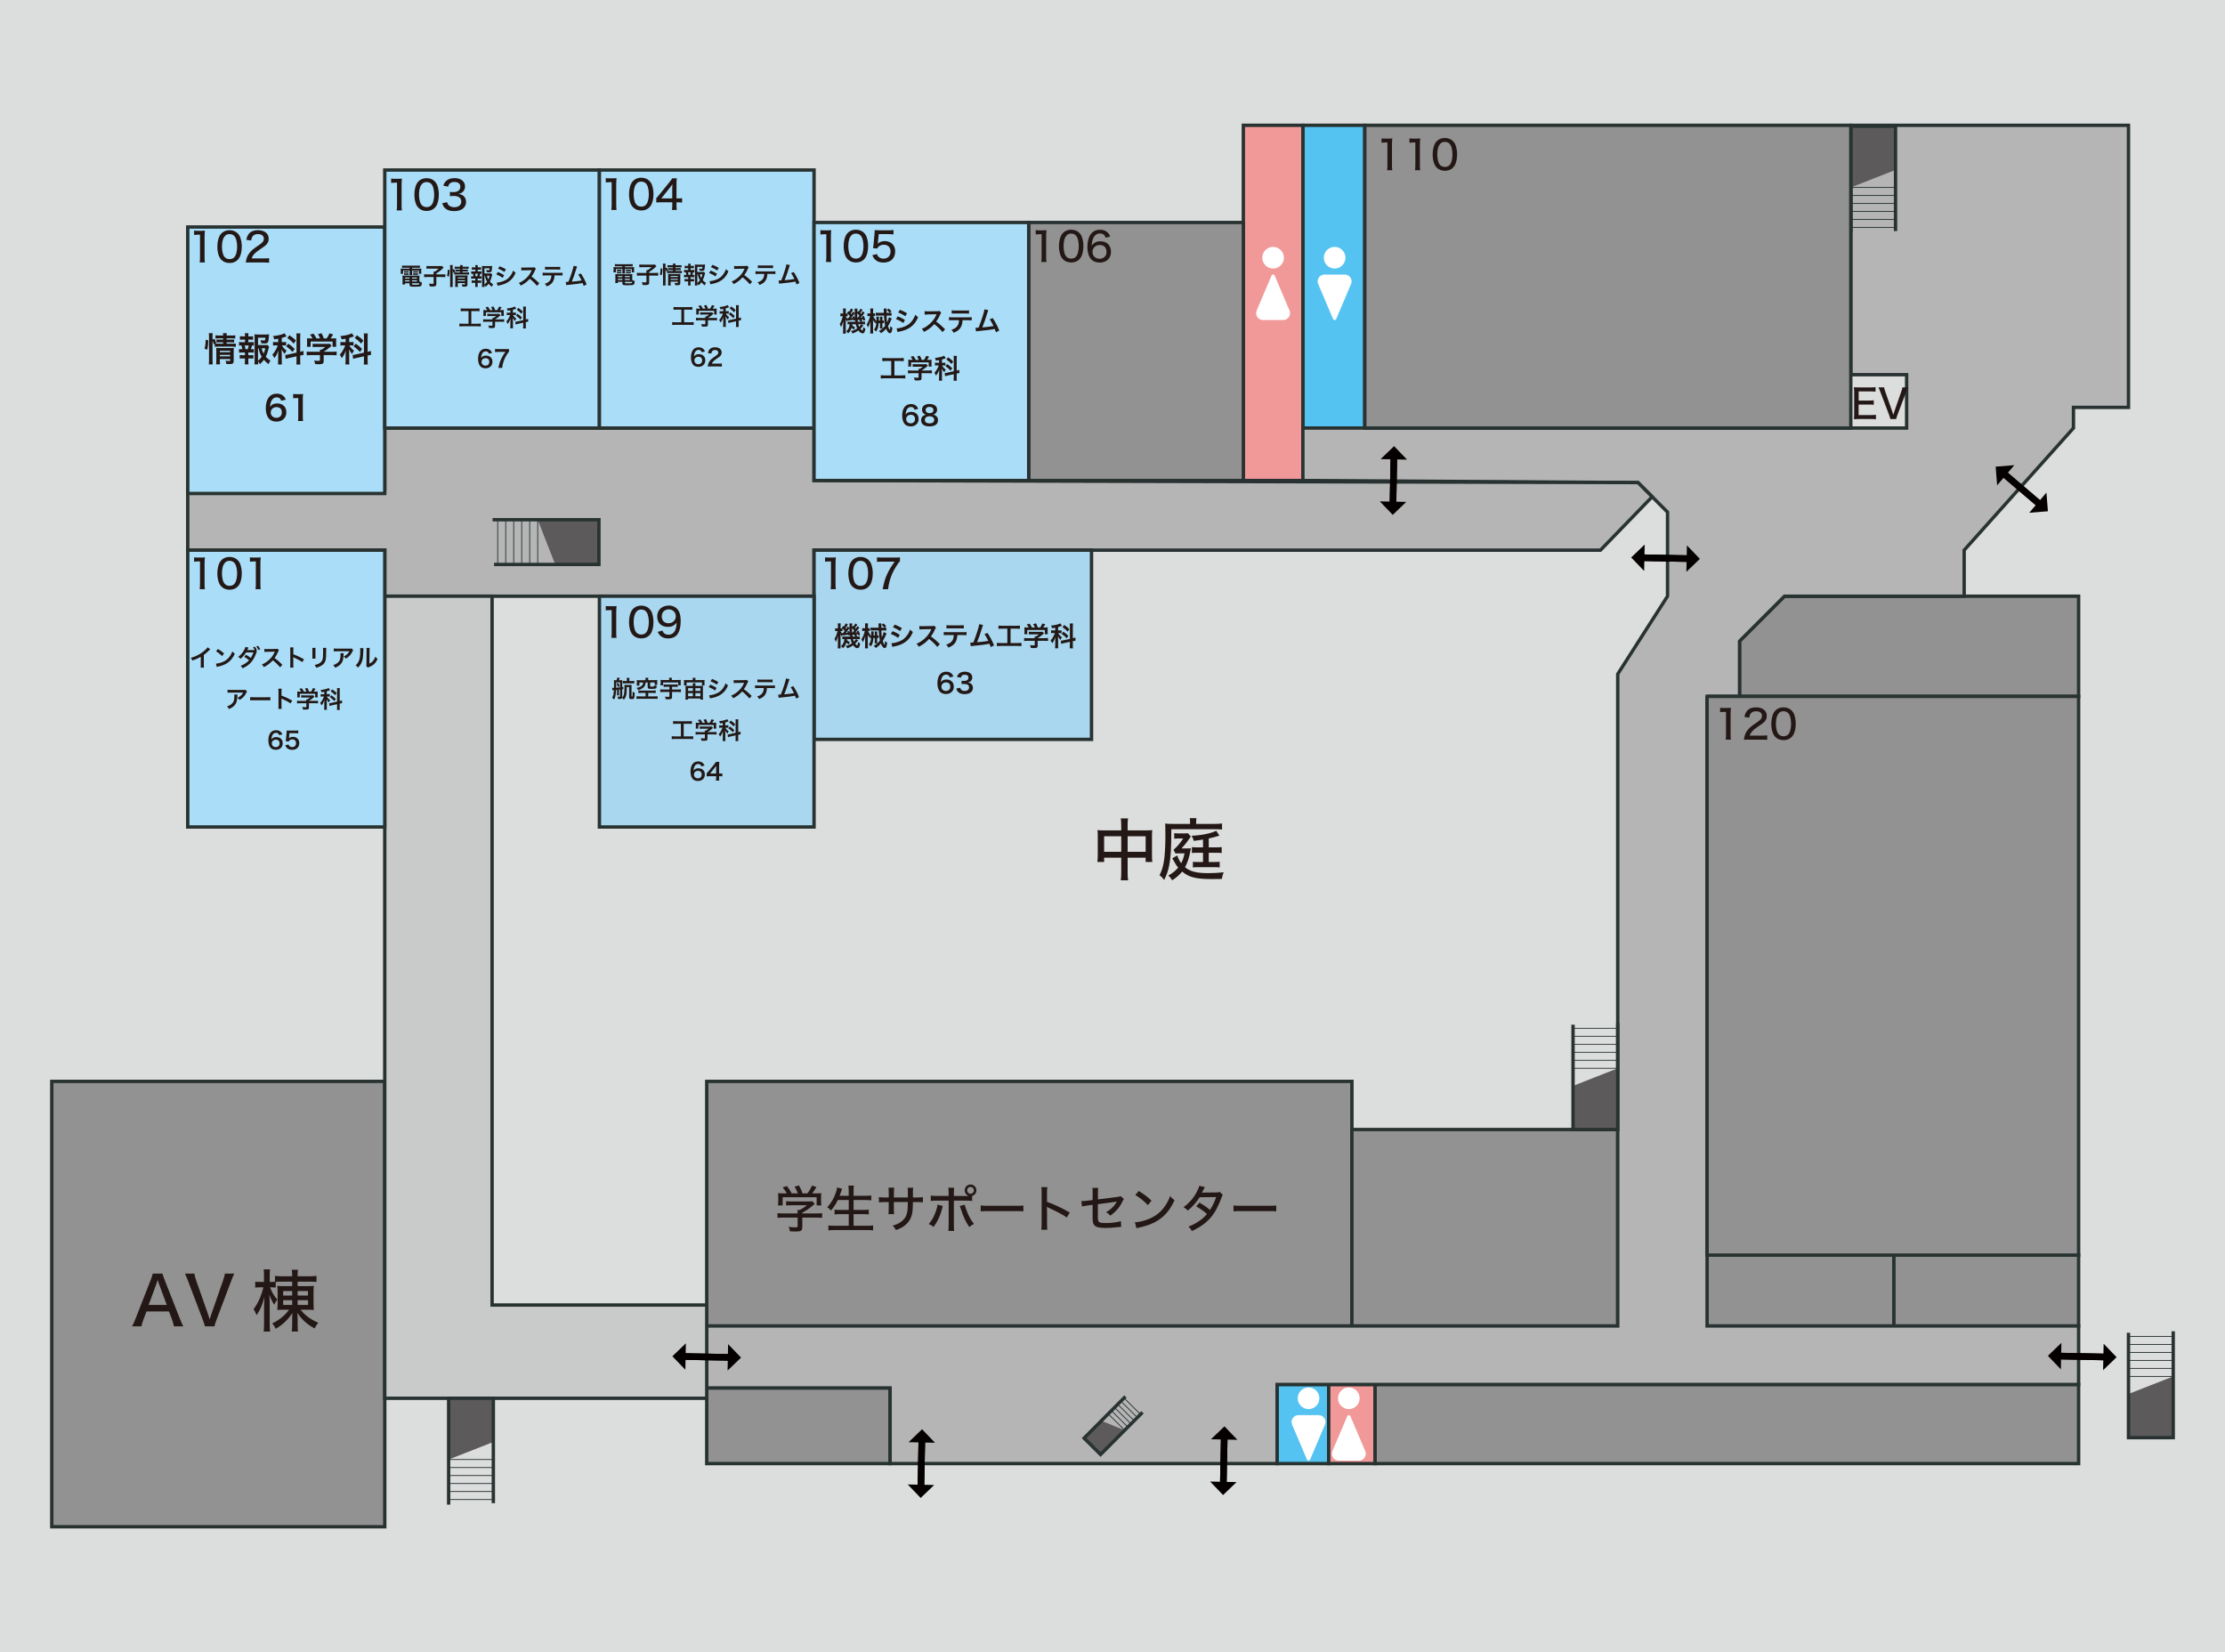 <?xml version="1.0" encoding="UTF-8"?>
<svg xmlns="http://www.w3.org/2000/svg" width="660" height="490" viewBox="0 0 660 490">
  <rect x="0" y="0" width="660" height="490" fill="#808080" stroke="none"/>
  <g id="_背景" data-name="背景">
    <polyline id="base" points="0 0 660 0 660 490 0 490" fill="#dcdddd"/>
  </g>
  <g id="_男性用トイレ" data-name="男性用トイレ">
    <polyline points="386.47 126.96 404.84 126.96 404.84 37.16 386.47 37.16 386.47 126.96" fill="#54c3f1" stroke="#283331" stroke-miterlimit="10"/>
    <polyline points="378.82 410.63 378.82 434.1 394.13 434.1 394.13 410.63 378.82 410.63" fill="#54c3f1" stroke="#283331" stroke-miterlimit="10"/>
  </g>
  <g id="_女性用トイレ" data-name="女性用トイレ">
    <polyline points="368.81 142.52 386.47 142.52 386.47 37.16 368.81 37.16 368.81 142.52" fill="#f19899" stroke="#283331" stroke-miterlimit="10"/>
    <rect x="394.13" y="410.63" width="13.78" height="23.47" fill="#f19899" stroke="#283331" stroke-miterlimit="10"/>
  </g>
  <g id="_使用不可能教室等" data-name="使用不可能教室等">
    <rect x="305.14" y="65.99" width="63.67" height="76.53" fill="#929292" stroke="#283331" stroke-miterlimit="10"/>
    <polyline points="506.37 393.29 561.79 393.29 561.79 372.27 506.37 372.27 506.37 393.29" fill="#929292" stroke="#283331" stroke-miterlimit="10"/>
    <polyline points="561.79 393.29 616.58 393.29 616.58 372.27 561.79 372.27 561.79 393.29" fill="#929292" stroke="#283331" stroke-miterlimit="10"/>
    <polyline points="516 206.55 616.58 206.55 616.58 176.83 529.33 176.83 516 190.16 516 206.55" fill="#929292" stroke="#283331" stroke-miterlimit="10"/>
    <polyline points="209.64 393.29 401.02 393.29 401.02 320.74 209.64 320.74 209.64 393.29" fill="#929292" stroke="#283331" stroke-miterlimit="10"/>
    <polyline points="401.02 393.29 479.87 393.29 479.87 335.02 401.02 335.02 401.02 393.29" fill="#929292" stroke="#283331" stroke-miterlimit="10"/>
    <polyline points="209.64 411.65 209.64 434.1 264.03 434.1 264.03 411.65 209.64 411.65" fill="#929292" stroke="#283331" stroke-miterlimit="10"/>
    <polyline points="114.13 320.74 15.36 320.74 15.36 452.84 114.13 452.84 114.13 320.74" fill="#929292" stroke="#283331" stroke-miterlimit="10"/>
    <polyline points="407.9 410.63 616.58 410.63 616.58 434.1 407.9 434.1 407.9 410.63" fill="#929292" stroke="#283331" stroke-miterlimit="10"/>
  </g>
  <g id="_廊下" data-name="廊下">
    <polygon points="386.47 142.52 386.47 126.96 565.56 126.96 565.56 111.14 549 111.14 549 37.16 631.37 37.16 631.37 120.84 615.05 120.84 615.05 126.96 582.63 163.18 582.63 176.83 529.33 176.83 516 190.16 516 206.55 506.37 206.55 506.37 393.29 616.58 393.29 616.58 410.63 378.82 410.63 378.82 434.1 264.03 434.1 264.03 411.65 209.64 411.65 209.64 393.29 479.87 393.29 479.87 199.92 494.64 176.83 494.64 151.9 485.87 143.13 386.47 142.52" fill="#b5b5b6" stroke="#283331" stroke-miterlimit="10"/>
    <polygon points="55.69 163.18 55.69 145.02 114.13 145.02 114.13 126.96 241.47 126.96 241.47 142.52 485.87 143.13 490.08 147.34 474.74 163.18 241.47 163.18 241.47 176.83 114.13 176.83 114.13 163.18 55.69 163.18" fill="#b5b5b6" stroke="#283331" stroke-miterlimit="10"/>
    <polygon points="114.13 176.83 114.13 414.73 209.64 414.73 209.64 387.07 145.97 387.07 145.97 176.83 114.13 176.83" fill="#c9caca" stroke="#283331" stroke-miterlimit="10"/>
    <g id="_矢印" data-name="矢印">
      <path d="m607.47,151.64l-.44-5.53-1.91,2.24-11.19-9.55-1.27,1.49,11.19,9.55-1.91,2.24,5.53-.44Z" fill="#040000"/>
      <path d="m591.97,138.41l.44,5.53,1.91-2.24,11.19,9.55,1.27-1.49-11.19-9.55,1.91-2.24-5.53.44Z" fill="#040000"/>
    </g>
    <g id="_矢印-2" data-name="矢印">
      <path d="m413.13,152.71l4-3.84-2.94-.06.29-14.71-1.96-.04-.29,14.71-2.94-.06,3.84,4Z" fill="#040000"/>
      <path d="m413.53,132.33l-4,3.84,2.94.06-.29,14.71,1.96.04.29-14.71,2.94.06-3.84-4Z" fill="#040000"/>
    </g>
    <g id="_矢印-3" data-name="矢印">
      <path d="m483.86,165.35l3.84,4,.06-2.94,14.71.29.04-1.96-14.71-.29.06-2.94-4,3.84Z" fill="#040000"/>
      <path d="m504.23,165.76l-3.84-4-.06,2.94-14.71-.29-.04,1.96,14.71.29-.06,2.94,4-3.84Z" fill="#040000"/>
    </g>
    <g id="_矢印-4" data-name="矢印">
      <path d="m199.45,402.27l3.84,4,.06-2.94,14.71.29.04-1.96-14.71-.29.06-2.94-4,3.84Z" fill="#040000"/>
      <path d="m219.82,402.67l-3.84-4-.06,2.94-14.71-.29-.04,1.96,14.71.29-.06,2.94,4-3.84Z" fill="#040000"/>
    </g>
    <g id="_矢印-5" data-name="矢印">
      <path d="m273.51,423.92l-4,3.84,2.94.06-.29,14.71,1.96.04.29-14.71,2.94.06-3.84-4Z" fill="#040000"/>
      <path d="m273.1,444.29l4-3.84-2.94-.06.29-14.71-1.96-.04-.29,14.71-2.94-.06,3.84,4Z" fill="#040000"/>
    </g>
    <g id="_矢印-6" data-name="矢印">
      <path d="m363.21,423.05l-4,3.84,2.94.06-.29,14.71,1.96.04.29-14.71,2.94.06-3.84-4Z" fill="#040000"/>
      <path d="m362.8,443.43l4-3.84-2.94-.06.29-14.71-1.96-.04-.29,14.71-2.94-.06,3.84,4Z" fill="#040000"/>
    </g>
    <g id="_矢印-7" data-name="矢印">
      <path d="m607.47,402.14l3.84,4,.06-2.94,14.71.29.04-1.96-14.71-.29.06-2.94-4,3.84Z" fill="#040000"/>
      <path d="m627.84,402.55l-3.84-4-.06,2.94-14.71-.29-.04,1.96,14.71.29-.06,2.94,4-3.84Z" fill="#040000"/>
    </g>
  </g>
  <g id="_トイレマーク" data-name="トイレマーク">
    <g>
      <path d="m400.1,417.94c1.77,0,3.21-1.44,3.21-3.21s-1.44-3.21-3.21-3.21-3.21,1.44-3.21,3.21,1.44,3.21,3.21,3.21Z" fill="#fff"/>
      <path d="m388.15,417.94c1.77,0,3.21-1.44,3.21-3.21s-1.44-3.21-3.21-3.21-3.21,1.44-3.21,3.21,1.44,3.21,3.21,3.21Z" fill="#fff"/>
      <path d="m404.97,430.4l-4.4-10.36c-.08-.19-.26-.31-.47-.31s-.39.12-.47.31l-4.4,10.36c-.27.62-.2,1.34.17,1.91.37.57,1.01.91,1.69.91h6.02c.68,0,1.31-.34,1.69-.91.37-.57.44-1.28.17-1.91Z" fill="#fff"/>
      <path d="m391.16,419.73h-6.02c-.68,0-1.31.34-1.69.91-.37.57-.44,1.28-.17,1.91l4.4,10.36c.08.19.26.31.47.31s.39-.12.47-.31l4.4-10.36c.27-.62.2-1.34-.17-1.91-.37-.57-1.01-.91-1.69-.91Z" fill="#fff"/>
    </g>
    <g>
      <path d="m395.89,79.65c1.77,0,3.21-1.44,3.21-3.21s-1.44-3.21-3.21-3.21-3.21,1.44-3.21,3.21,1.44,3.21,3.21,3.21Z" fill="#fff"/>
      <path d="m398.9,81.43h-6.02c-.68,0-1.31.34-1.69.91-.37.57-.44,1.28-.17,1.91l4.4,10.36c.08.19.26.31.47.31s.39-.12.47-.31l4.4-10.36c.27-.62.2-1.34-.17-1.91-.37-.57-1.01-.91-1.69-.91Z" fill="#fff"/>
    </g>
    <g>
      <path d="m377.64,79.65c1.77,0,3.21-1.44,3.21-3.21s-1.44-3.21-3.21-3.21-3.21,1.44-3.21,3.21,1.44,3.21,3.21,3.21Z" fill="#fff"/>
      <path d="m382.51,92.1l-4.4-10.36c-.08-.19-.26-.31-.47-.31s-.39.12-.47.31l-4.4,10.36c-.27.62-.2,1.34.17,1.91.37.57,1.01.91,1.69.91h6.02c.68,0,1.31-.34,1.69-.91.37-.57.44-1.28.17-1.91Z" fill="#fff"/>
    </g>
  </g>
  <g id="_階段" data-name="階段">
    <g>
      <polygon points="549 55.59 562.27 50.39 562.27 37.43 549 37.43 549 55.59" fill="#5c5a5a"/>
      <polyline points="562.27 68.54 562.27 37.43 549 37.43 549 68.98" fill="none" stroke="#283331" stroke-miterlimit="10"/>
      <line x1="549" y1="55.59" x2="562.27" y2="55.59" fill="none" stroke="#283331" stroke-miterlimit="10" stroke-width=".25"/>
      <line x1="549" y1="57.97" x2="562.27" y2="57.97" fill="none" stroke="#283331" stroke-miterlimit="10" stroke-width=".25"/>
      <line x1="549" y1="60.34" x2="562.27" y2="60.34" fill="none" stroke="#283331" stroke-miterlimit="10" stroke-width=".25"/>
      <line x1="549" y1="62.71" x2="562.27" y2="62.71" fill="none" stroke="#283331" stroke-miterlimit="10" stroke-width=".25"/>
      <line x1="549" y1="65.09" x2="562.27" y2="65.09" fill="none" stroke="#283331" stroke-miterlimit="10" stroke-width=".25"/>
      <line x1="549" y1="67.46" x2="562.27" y2="67.46" fill="none" stroke="#283331" stroke-miterlimit="10" stroke-width=".25"/>
    </g>
    <g>
      <polygon points="133.08 432.89 146.34 427.69 146.34 414.73 133.08 414.73 133.08 432.89" fill="#5c5a5a"/>
      <polyline points="146.34 445.84 146.34 414.73 133.08 414.73 133.08 446.28" fill="none" stroke="#283331" stroke-miterlimit="10"/>
      <line x1="133.08" y1="432.89" x2="146.34" y2="432.89" fill="none" stroke="#283331" stroke-miterlimit="10" stroke-width=".25"/>
      <line x1="133.08" y1="435.27" x2="146.34" y2="435.27" fill="none" stroke="#283331" stroke-miterlimit="10" stroke-width=".25"/>
      <line x1="133.08" y1="437.64" x2="146.34" y2="437.64" fill="none" stroke="#283331" stroke-miterlimit="10" stroke-width=".25"/>
      <line x1="133.08" y1="440.01" x2="146.34" y2="440.01" fill="none" stroke="#283331" stroke-miterlimit="10" stroke-width=".25"/>
      <line x1="133.08" y1="442.38" x2="146.34" y2="442.38" fill="none" stroke="#283331" stroke-miterlimit="10" stroke-width=".25"/>
      <line x1="133.08" y1="444.76" x2="146.34" y2="444.76" fill="none" stroke="#283331" stroke-miterlimit="10" stroke-width=".25"/>
    </g>
    <g>
      <polygon points="159.5 154.15 164.7 167.42 177.66 167.42 177.66 154.15 159.5 154.15" fill="#5c5a5a"/>
      <polyline points="146.55 167.42 177.66 167.42 177.66 154.15 146.11 154.15" fill="none" stroke="#283331" stroke-miterlimit="10"/>
      <line x1="159.5" y1="154.15" x2="159.5" y2="167.42" fill="none" stroke="#283331" stroke-miterlimit="10" stroke-width=".25"/>
      <line x1="157.12" y1="154.15" x2="157.12" y2="167.42" fill="none" stroke="#283331" stroke-miterlimit="10" stroke-width=".25"/>
      <line x1="154.75" y1="154.15" x2="154.75" y2="167.42" fill="none" stroke="#283331" stroke-miterlimit="10" stroke-width=".25"/>
      <line x1="152.38" y1="154.15" x2="152.38" y2="167.42" fill="none" stroke="#283331" stroke-miterlimit="10" stroke-width=".25"/>
      <line x1="150.01" y1="154.15" x2="150.01" y2="167.42" fill="none" stroke="#283331" stroke-miterlimit="10" stroke-width=".25"/>
      <line x1="147.63" y1="154.15" x2="147.63" y2="167.42" fill="none" stroke="#283331" stroke-miterlimit="10" stroke-width=".25"/>
    </g>
    <g>
      <polygon points="644.64 408.25 631.37 413.45 631.37 426.41 644.64 426.41 644.64 408.25" fill="#5c5a5a"/>
      <polyline points="631.37 395.3 631.37 426.41 644.64 426.41 644.64 394.86" fill="none" stroke="#283331" stroke-miterlimit="10"/>
      <line x1="644.64" y1="408.25" x2="631.37" y2="408.25" fill="none" stroke="#283331" stroke-miterlimit="10" stroke-width=".25"/>
      <line x1="644.64" y1="405.87" x2="631.37" y2="405.87" fill="none" stroke="#283331" stroke-miterlimit="10" stroke-width=".25"/>
      <line x1="644.64" y1="403.5" x2="631.37" y2="403.5" fill="none" stroke="#283331" stroke-miterlimit="10" stroke-width=".25"/>
      <line x1="644.64" y1="401.13" x2="631.37" y2="401.13" fill="none" stroke="#283331" stroke-miterlimit="10" stroke-width=".25"/>
      <line x1="644.64" y1="398.76" x2="631.37" y2="398.76" fill="none" stroke="#283331" stroke-miterlimit="10" stroke-width=".25"/>
      <line x1="644.64" y1="396.38" x2="631.37" y2="396.38" fill="none" stroke="#283331" stroke-miterlimit="10" stroke-width=".25"/>
    </g>
    <g>
      <polygon points="333.62 424.21 326.68 421.41 321.57 426.55 326.46 431.41 333.62 424.21" fill="#5c5a5a"/>
      <polyline points="333.84 414.21 321.57 426.55 326.46 431.41 338.9 418.9" fill="none" stroke="#283331" stroke-miterlimit="10"/>
      <line x1="333.62" y1="424.21" x2="328.73" y2="419.35" fill="none" stroke="#283331" stroke-miterlimit="10" stroke-width=".25"/>
      <line x1="334.56" y1="423.27" x2="329.67" y2="418.4" fill="none" stroke="#283331" stroke-miterlimit="10" stroke-width=".25"/>
      <line x1="335.49" y1="422.32" x2="330.61" y2="417.46" fill="none" stroke="#283331" stroke-miterlimit="10" stroke-width=".25"/>
      <line x1="336.43" y1="421.38" x2="331.54" y2="416.52" fill="none" stroke="#283331" stroke-miterlimit="10" stroke-width=".25"/>
      <line x1="337.37" y1="420.44" x2="332.48" y2="415.58" fill="none" stroke="#283331" stroke-miterlimit="10" stroke-width=".25"/>
      <line x1="338.3" y1="419.5" x2="333.41" y2="414.64" fill="none" stroke="#283331" stroke-miterlimit="10" stroke-width=".25"/>
    </g>
    <g>
      <polygon points="479.87 316.86 466.61 322.07 466.61 335.02 479.87 335.02 479.87 316.86" fill="#5c5a5a"/>
      <polyline points="466.61 303.92 466.61 335.02 479.87 335.02 479.87 303.48" fill="none" stroke="#283331" stroke-miterlimit="10"/>
      <line x1="479.87" y1="316.86" x2="466.61" y2="316.86" fill="none" stroke="#283331" stroke-miterlimit="10" stroke-width=".25"/>
      <line x1="479.87" y1="314.49" x2="466.61" y2="314.49" fill="none" stroke="#283331" stroke-miterlimit="10" stroke-width=".25"/>
      <line x1="479.87" y1="312.12" x2="466.61" y2="312.12" fill="none" stroke="#283331" stroke-miterlimit="10" stroke-width=".25"/>
      <line x1="479.87" y1="309.75" x2="466.61" y2="309.75" fill="none" stroke="#283331" stroke-miterlimit="10" stroke-width=".25"/>
      <line x1="479.87" y1="307.37" x2="466.61" y2="307.37" fill="none" stroke="#283331" stroke-miterlimit="10" stroke-width=".25"/>
      <line x1="479.87" y1="305" x2="466.61" y2="305" fill="none" stroke="#283331" stroke-miterlimit="10" stroke-width=".25"/>
    </g>
  </g>
  <g id="MLOC-available">
    <rect id="_4-7-SD_room107" data-name="4-7-SD_room107" x="241.47" y="163.18" width="82.31" height="56.12" fill="#a8d7ef" stroke="#283331" stroke-miterlimit="10"/>
    <rect id="_4-7-SD_room109" data-name="4-7-SD_room109" x="177.8" y="176.83" width="63.67" height="68.45" fill="#a8d7ef" stroke="#283331" stroke-miterlimit="10"/>
    <rect id="_4-7-SD_room110" data-name="4-7-SD_room110" x="404.84" y="37.16" width="144.16" height="89.8" fill="#929292" stroke="#283331" stroke-miterlimit="10"/>
    <rect id="_4-7-SD_room102" data-name="4-7-SD_room102" x="55.69" y="67.33" width="58.44" height="79.04" fill="#aaddf7" stroke="#283331" stroke-miterlimit="10"/>
    <rect id="_4-7-SD_room101" data-name="4-7-SD_room101" x="55.69" y="163.18" width="58.44" height="82.1" fill="#aaddf7" stroke="#283331" stroke-miterlimit="10"/>
    <rect id="_4-7-SD_room103" data-name="4-7-SD_room103" x="114.13" y="50.43" width="63.67" height="76.53" fill="#aaddf7" stroke="#283331" stroke-miterlimit="10"/>
    <rect id="_4-7-SD_room104" data-name="4-7-SD_room104" x="177.8" y="50.43" width="63.67" height="76.53" fill="#aaddf7" stroke="#283331" stroke-miterlimit="10"/>
    <rect id="_4-7-SD_room105" data-name="4-7-SD_room105" x="241.47" y="65.99" width="63.67" height="76.53" fill="#aaddf7" stroke="#283331" stroke-miterlimit="10"/>
    <polyline id="_4-7-SD_room120" data-name="4-7-SD_room120" points="506.37 206.55 616.58 206.55 616.58 372.27 506.37 372.27 506.37 206.55" fill="#929292" stroke="#283331" stroke-miterlimit="10"/>
  </g>
  <g id="MNOINT-words">
    <g>
      <path d="m409.79,41.04c.34.06.59.07,1.12.07h.96c.53,0,.71-.01,1.13-.06-.07.73-.1,1.3-.1,1.99v5.96c0,.61.02,1.01.1,1.49h-1.55c.07-.46.1-.89.1-1.49v-6.74h-.6c-.41,0-.74.02-1.15.07v-1.29Z" fill="#231815"/>
      <path d="m418.07,41.04c.34.06.59.07,1.12.07h.96c.53,0,.71-.01,1.13-.06-.07.73-.1,1.3-.1,1.99v5.96c0,.61.02,1.01.1,1.49h-1.55c.07-.46.1-.89.1-1.49v-6.74h-.6c-.41,0-.74.02-1.15.07v-1.29Z" fill="#231815"/>
      <path d="m426.2,49.75c-.35-.35-.6-.74-.76-1.16-.31-.85-.47-1.79-.47-2.77,0-1.26.29-2.58.71-3.29.62-1.03,1.64-1.6,2.91-1.6.97,0,1.79.31,2.4.92.35.35.61.74.76,1.16.31.84.47,1.8.47,2.78,0,1.46-.32,2.76-.86,3.51-.65.9-1.58,1.35-2.77,1.35-.97,0-1.78-.31-2.39-.92Zm.98-7.05c-.25.28-.42.59-.52.9-.22.67-.32,1.44-.32,2.24,0,1.06.23,2.17.54,2.7.38.65.96.97,1.71.97.56,0,1.06-.19,1.38-.53.25-.26.44-.6.55-.97.22-.7.32-1.42.32-2.22,0-.97-.2-2.07-.49-2.63-.37-.72-.95-1.08-1.77-1.08-.6,0-1.04.19-1.4.61Z" fill="#231815"/>
    </g>
    <g>
      <path d="m237.97,363.96c0,1.08-.35,1.31-1.98,1.31-.36,0-1.12-.03-1.65-.06-.14-.67-.21-.9-.42-1.33.76.11,1.41.15,1.9.15.67,0,.78-.04.78-.36v-2.54h-4.24c-.75,0-1.29.03-1.73.09v-1.4c.46.06,1.04.09,1.71.09h4.26v-.17c0-.3-.02-.58-.04-.85h.65c.82-.41,1.42-.81,2.16-1.41h-4.71c-.57,0-1.05.03-1.47.08v-1.29c.44.06.9.08,1.5.08h5.15c.55,0,.85-.02,1.12-.06l.72.78c-.21.2-.36.3-.4.34-1.16.99-2.02,1.59-3.3,2.29v.21h4.14c.69,0,1.31-.03,1.74-.09v1.4c-.43-.06-1-.09-1.75-.09h-4.12v2.83Zm-4.58-9.99c-.39-.71-.61-1.04-1.24-1.79l1.27-.39c.55.69.88,1.2,1.42,2.17h1.83c-.23-.66-.54-1.29-.99-2l1.32-.36c.57,1.05.75,1.47,1.06,2.35h1.42c.65-.81.96-1.33,1.35-2.31l1.35.43c-.39.69-.87,1.39-1.24,1.88h.87c.96,0,1.25-.01,1.8-.06-.05.38-.06.69-.06,1.24v1.28c0,.39.03.75.07,1.11h-1.38v-2.42h-10.09v2.42h-1.38c.04-.33.08-.69.08-1.11v-1.28c0-.55-.02-.87-.06-1.24.65.06.84.06,1.75.06h.84Z" fill="#231815"/>
      <path d="m248.53,355.91c-.58,1.21-1.26,2.27-2.04,3.13-.57-.61-.61-.64-1.11-.97,1.15-1.2,2.04-2.75,2.61-4.48.19-.63.29-.98.31-1.4l1.48.38q-.18.5-.28.86c-.08.22-.23.64-.45,1.25h2.7v-1.32c0-.71-.03-1.17-.1-1.71h1.64c-.06.5-.09.97-.09,1.71v1.32h3.35c.73,0,1.3-.03,1.9-.09v1.43c-.63-.06-1.18-.09-1.87-.09h-3.38v2.94h2.76c.75,0,1.27-.03,1.75-.09v1.42c-.47-.06-1.05-.09-1.74-.09h-2.77v3.46h3.84c.79,0,1.38-.03,1.95-.11v1.47c-.67-.07-1.14-.1-1.92-.1h-9.36c-.76,0-1.33.03-1.99.1v-1.47c.6.08,1.19.11,1.95.11h4.09v-3.46h-2.47c-.71,0-1.27.03-1.73.09v-1.42c.45.06.93.09,1.71.09h2.49v-2.94h-3.22Z" fill="#231815"/>
      <path d="m269.3,355.17v-1.35c0-.97,0-1.17-.06-1.53h1.62c-.04.36-.04.45-.06,1v1.88h1.08c.99,0,1.32-.02,1.88-.11v1.56c-.51-.06-.93-.08-1.84-.08h-1.12q-.04,2.02-.11,2.59c-.21,1.86-.85,3.13-2.14,4.21-.78.66-1.49,1.05-2.82,1.51-.24-.54-.4-.76-.94-1.32,1.35-.41,2.11-.78,2.86-1.44,1.02-.9,1.46-1.89,1.59-3.66.03-.4.05-.93.06-1.9h-4.16v1.77c0,.78.03,1.44.08,1.82h-1.68c.04-.48.08-1.07.08-1.77v-1.81h-1.07c-.88,0-1.23.01-1.84.08v-1.56c.62.09.92.11,1.88.11h1.04v-1.38c0-.53-.03-1.2-.08-1.52h1.7c-.06.44-.09.96-.09,1.5v1.4h4.17Z" fill="#231815"/>
      <path d="m279.65,357.69l-.25.97c-.25.99-.63,2.03-1.11,3-.43.9-.75,1.41-1.37,2.24-.58-.45-.79-.57-1.44-.84.97-1.11,1.56-2.15,2.14-3.84.29-.81.41-1.33.47-1.92l1.56.39Zm7.68-2.98c-.67-.23-1.17-.89-1.17-1.65,0-.96.76-1.74,1.72-1.74s1.74.78,1.74,1.74c0,.79-.53,1.46-1.25,1.67v1.47c-.72-.08-.96-.09-1.92-.09h-3.5v7.18c0,.99.02,1.26.08,1.8h-1.72c.06-.48.09-.92.09-1.81v-7.17h-3.41c-.94,0-1.29.01-1.89.09v-1.59c.57.08,1.04.11,1.91.11h3.39v-.9c0-.76-.03-1.16-.09-1.54h1.72c-.06.45-.08.85-.08,1.58v.87h4.37Zm-1.16,2.61c.11.48.23.88.54,1.68.67,1.79,1.26,2.85,2.21,4.02-.64.33-.84.46-1.41.92-1.15-1.74-1.81-3.17-2.56-5.55-.12-.39-.15-.46-.25-.69l1.48-.38Zm.71-4.26c0,.55.45,1.02,1,1.02s1.02-.47,1.02-1.02-.45-1.02-1.02-1.02-1,.46-1,1.02Z" fill="#231815"/>
      <path d="m290.9,357.53c.55.08,1.2.11,2.31.11h8.12c1.29,0,1.65-.02,2.23-.09v1.74c-.66-.06-1.14-.08-2.25-.08h-8.08c-1.26,0-1.71.02-2.33.08v-1.75Z" fill="#231815"/>
      <path d="m308.89,364.74c.07-.64.09-1.02.09-1.92v-8.92c0-1.04-.02-1.38-.09-1.8h1.77c-.06.48-.09.99-.09,1.83v2.54c2.14.75,4.24,1.74,6.75,3.16l-.87,1.49c-.67-.46-1.07-.71-1.86-1.14-1.14-.62-2.77-1.42-3.58-1.77q-.25-.1-.48-.25,0,.21.03.58c0,.13.02.6.02.75v3.54c0,.79.03,1.37.09,1.92h-1.77Z" fill="#231815"/>
      <path d="m324.11,353.82c0-.84-.01-.99-.08-1.48h1.74c-.08.5-.09.78-.09,1.48v1.92l5.71-.72c.51-.06.73-.12,1.03-.24l.96.84c-.17.22-.18.24-.39.69-.88,1.8-1.9,2.99-3.64,4.25-.5-.54-.67-.69-1.26-1,1.12-.65,2.1-1.5,2.73-2.43.21-.28.25-.36.46-.75q-.38.08-.79.14l-4.83.64v3.41c0,1.33.04,1.62.35,1.86.27.24.85.33,2.01.33,1.63,0,3.27-.21,4.48-.57l.08,1.69c-.4.02-.52.03-.9.08-1.66.18-2.64.25-3.66.25-1.96,0-2.85-.21-3.38-.78-.45-.51-.54-.93-.54-2.61v-3.48l-1.42.2c-1.16.17-1.19.17-1.73.3l-.18-1.6c.13.01.24.01.3.01.33,0,.83-.04,1.46-.12l1.58-.21v-2.08Z" fill="#231815"/>
      <path d="m336.65,362.55c1.21-.05,3.03-.51,4.41-1.12,1.88-.83,3.28-1.96,4.47-3.65.67-.99,1.11-1.8,1.57-3.03.5.61.69.79,1.31,1.23-1.25,2.71-2.66,4.46-4.68,5.82-1.52,1.03-3.38,1.77-5.67,2.25-.57.12-.63.14-.95.24l-.46-1.74Zm1.14-9.3c1.71,1.06,2.66,1.78,3.78,2.86l-1.08,1.33c-1.16-1.23-2.37-2.2-3.73-3l1.03-1.2Z" fill="#231815"/>
      <path d="m357.41,352.08q-.17.27-.48.92c-.2.4-.3.6-.41.75.09,0,.3-.02.62-.03l3.57-.04c.51,0,.81-.04,1.14-.15l.87.87c-.18.24-.21.33-.45.99-.51,1.38-1.3,3.09-1.96,4.14-1.51,2.42-3.57,4.12-6.75,5.59-.39-.66-.56-.88-1.04-1.3,1.29-.51,2.05-.92,3-1.54,1.09-.74,1.75-1.31,2.5-2.21-1.07-.93-2.04-1.63-3.2-2.26l.98-1.1c1.26.72,1.96,1.2,3.13,2.15.75-1.17,1.36-2.45,1.81-3.81l-4.88.05c-1.05,1.6-2.07,2.76-3.52,3.96-.42-.46-.6-.61-1.26-1,1.62-1.2,2.85-2.58,3.79-4.29.45-.81.75-1.52.87-2.06l1.65.39Z" fill="#231815"/>
      <path d="m365.9,357.53c.55.08,1.2.11,2.31.11h8.12c1.29,0,1.65-.02,2.23-.09v1.74c-.66-.06-1.14-.08-2.25-.08h-8.08c-1.26,0-1.71.02-2.33.08v-1.75Z" fill="#231815"/>
    </g>
    <g>
      <path d="m556.46,124.36c-.41-.06-.77-.08-1.46-.08h-3.66c-.67,0-.95.01-1.44.04.07-.47.1-.86.1-1.52v-6.45c0-.58-.02-.95-.1-1.48.43.02.77.04,1.44.04h3.54c.59,0,1.08-.02,1.46-.08v1.34c-.43-.06-.8-.08-1.46-.08h-3.55v2.72h3.01c.6,0,1-.02,1.47-.08v1.34c-.44-.06-.77-.08-1.47-.08h-3.02v3.12h3.68c.66,0,.98-.02,1.46-.08v1.36Z" fill="#231815"/>
      <path d="m561.31,122.16c.05.16.14.46.29.89.17-.59.18-.6.28-.89l2.09-6.01c.2-.59.29-.88.34-1.25h1.68c-.18.32-.3.62-.6,1.42l-2.57,6.79c-.2.54-.31.9-.37,1.18h-1.69c-.06-.25-.17-.6-.38-1.18l-2.58-6.79c-.26-.7-.44-1.12-.6-1.42h1.68c.07.38.18.82.34,1.25l2.11,6.01Z" fill="#231815"/>
    </g>
    <g>
      <path d="m510.23,209.92c.34.06.59.07,1.12.07h.96c.53,0,.71-.01,1.13-.06-.07.73-.1,1.3-.1,1.99v5.96c0,.61.02,1.01.1,1.49h-1.55c.07-.46.1-.89.1-1.49v-6.74h-.6c-.41,0-.74.02-1.15.07v-1.29Z" fill="#231815"/>
      <path d="m518.76,219.37c-.88,0-1.06.01-1.46.06.08-.74.17-1.13.34-1.56.31-.82.84-1.55,1.61-2.23.41-.36.78-.64,1.92-1.4,1.14-.77,1.48-1.21,1.48-1.94,0-.83-.68-1.34-1.76-1.34-.74,0-1.3.25-1.63.74-.2.31-.3.58-.38,1.15l-1.43-.19c.16-.85.37-1.34.8-1.85.56-.66,1.46-1.01,2.6-1.01,1.99,0,3.23.97,3.23,2.53,0,.91-.35,1.55-1.21,2.21-.37.28-.54.4-1.61,1.12-1.34.9-1.94,1.58-2.25,2.52h3.57c.7,0,1.22-.02,1.63-.08v1.35c-.53-.05-.98-.07-1.68-.07h-3.75Z" fill="#231815"/>
      <path d="m526.65,218.62c-.35-.35-.6-.74-.76-1.16-.31-.85-.47-1.79-.47-2.77,0-1.26.29-2.58.71-3.29.62-1.03,1.64-1.6,2.91-1.6.97,0,1.79.31,2.4.92.35.35.61.74.76,1.16.31.84.47,1.8.47,2.78,0,1.46-.32,2.76-.86,3.51-.65.9-1.58,1.35-2.77,1.35-.97,0-1.78-.31-2.39-.92Zm.98-7.05c-.25.28-.42.59-.52.9-.22.67-.32,1.44-.32,2.24,0,1.06.23,2.17.54,2.7.38.65.96.97,1.71.97.56,0,1.06-.19,1.38-.53.25-.26.44-.6.55-.97.22-.7.32-1.42.32-2.22,0-.97-.2-2.07-.49-2.63-.37-.72-.95-1.08-1.77-1.08-.6,0-1.04.19-1.4.61Z" fill="#231815"/>
    </g>
    <g>
      <path d="m51.59,393.39c-.14-.68-.36-1.5-.58-2.08l-.9-2.34h-6.64l-.9,2.34c-.34.86-.46,1.32-.6,2.08h-2.8c.34-.6.64-1.26,1.06-2.34l4.44-11.34c.38-.98.54-1.46.64-1.96h2.88c.1.44.2.74.68,1.96l4.46,11.34c.5,1.24.76,1.84,1.04,2.34h-2.78Zm-4.42-12.54q-.08-.2-.4-1.2-.34,1.04-.4,1.2l-2.28,6.2h5.38l-2.3-6.2Z" fill="#231815"/>
      <path d="m61.73,389.85c.08.26.24.76.48,1.48.28-.98.3-1,.46-1.48l3.48-10.02c.34-.98.48-1.46.56-2.08h2.8c-.3.54-.5,1.04-1,2.36l-4.28,11.32c-.34.9-.52,1.5-.62,1.96h-2.82c-.1-.42-.28-1-.64-1.96l-4.3-11.32c-.44-1.16-.74-1.86-1-2.36h2.8c.12.64.3,1.36.56,2.08l3.52,10.02Z" fill="#231815"/>
      <path d="m88.29,381.46h3.02c.8,0,1.26-.02,1.78-.08-.06.5-.08.96-.08,1.84v3.42c0,.88.02,1.42.08,1.92-.46-.08-1.02-.1-1.88-.1h-2.06c.64.78,1.02,1.18,1.62,1.68,1.06.9,2.24,1.6,3.64,2.18-.5.6-.7.9-1.08,1.7-2.3-1.26-3.78-2.6-5.14-4.64.04.34.04.44.06.76,0,.18.02.3.02.38,0,.18.02.32.02.36v2.18c0,.88.02,1.26.12,1.86h-1.88c.1-.58.14-.96.14-1.84v-2.18c0-.18,0-.3.02-.64l.04-.82c-1.36,2.04-2.72,3.34-4.92,4.68-.38-.76-.62-1.1-1.08-1.6,2.04-.94,3.82-2.38,5.02-4.06h-1.72c-.82,0-1.36.02-1.78.1.06-.54.1-1.06.1-1.9v-3.46c0-.82-.04-1.32-.1-1.82.52.06,1.04.08,1.84.08h2.58v-1.32h-3.12c-.74,0-1.28.02-1.76.08v1.66c-.34-.04-.72-.06-1.14-.06h-.54c.54,1.46,1.2,2.6,2.16,3.64-.42.52-.62.84-.92,1.52-.58-.86-.84-1.38-1.46-2.94.06.78.12,2.32.12,2.98v5.52c0,1.06.02,1.8.12,2.4h-1.92c.08-.62.12-1.36.12-2.4v-4.86c0-.62.04-1.86.1-2.94-.62,2.34-1.26,3.82-2.32,5.34-.38-.94-.54-1.24-.9-1.8,1.3-1.66,2.28-3.86,2.92-6.46h-1.06c-.6,0-1.02.02-1.36.08v-1.76c.34.06.68.08,1.36.08h1.24v-1.66c0-1.06-.02-1.58-.1-2.06h1.9c-.08.5-.1,1.1-.1,2.04v1.68h.62c.42,0,.62-.02.94-.04v-1.76c.58.08,1.12.12,2.02.12h3.08v-.34c0-.74-.04-1.14-.14-1.6h1.86c-.08.44-.1.82-.1,1.58v.36h3.62c.86,0,1.38-.04,1.98-.12v1.82c-.44-.06-1.12-.1-1.96-.1h-3.64v1.32Zm-4.3,1.46v1.34h2.68v-1.34h-2.68Zm0,2.72v1.4h2.68v-1.4h-2.68Zm4.3-1.38h3.06v-1.34h-3.06v1.34Zm0,2.78h3.08v-1.4h-3.08v1.4Z" fill="#231815"/>
    </g>
    <g>
      <path d="m243.35,68.25c.34.06.59.07,1.12.07h.96c.53,0,.71-.01,1.13-.06-.07.73-.1,1.3-.1,1.99v5.96c0,.61.02,1.01.1,1.49h-1.55c.07-.46.1-.89.1-1.49v-6.74h-.6c-.41,0-.74.02-1.15.07v-1.29Z" fill="#231815"/>
      <path d="m251.49,76.95c-.35-.35-.6-.74-.76-1.16-.31-.85-.47-1.79-.47-2.77,0-1.26.29-2.58.71-3.29.62-1.03,1.64-1.6,2.91-1.6.97,0,1.79.31,2.4.92.35.35.61.74.76,1.16.31.84.47,1.8.47,2.78,0,1.46-.32,2.76-.86,3.51-.65.9-1.58,1.35-2.77,1.35-.97,0-1.78-.31-2.39-.92Zm.98-7.05c-.25.28-.42.59-.52.9-.22.67-.32,1.44-.32,2.24,0,1.06.23,2.17.54,2.7.38.65.96.97,1.71.97.56,0,1.06-.19,1.38-.53.25-.26.44-.6.55-.97.22-.7.32-1.42.32-2.22,0-.97-.2-2.07-.49-2.63-.37-.72-.95-1.08-1.77-1.08-.6,0-1.04.19-1.4.61Z" fill="#231815"/>
      <path d="m260.44,71.76c-.01.12-.04.3-.07.52.59-.53,1.24-.77,2.1-.77s1.68.3,2.24.86c.55.55.83,1.27.83,2.19,0,2.05-1.33,3.32-3.47,3.32-1.08,0-1.93-.31-2.55-.95-.34-.35-.5-.62-.76-1.25l1.39-.31c.12.35.19.5.36.7.36.42.91.65,1.57.65,1.26,0,2.09-.84,2.09-2.11s-.77-2.03-2.04-2.03c-.59,0-1.16.23-1.56.62-.17.16-.23.26-.34.52l-1.26-.12c.11-.7.13-.83.17-1.24l.26-2.88c.04-.29.05-.55.05-.74v-.22c-.01-.06-.01-.16-.01-.26.36.04.62.05,1.27.05h2.76c.77,0,1.03-.01,1.56-.1v1.33c-.5-.07-.92-.1-1.56-.1h-2.81l-.23,2.3Z" fill="#231815"/>
    </g>
    <g>
      <path d="m179.68,52.82c.34.06.59.07,1.12.07h.96c.53,0,.71-.01,1.13-.06-.07.73-.1,1.3-.1,1.99v5.96c0,.61.02,1.01.1,1.49h-1.55c.07-.46.1-.89.1-1.49v-6.74h-.6c-.41,0-.74.02-1.15.07v-1.29Z" fill="#231815"/>
      <path d="m187.82,61.53c-.35-.35-.6-.74-.76-1.16-.31-.85-.47-1.79-.47-2.77,0-1.26.29-2.58.71-3.29.62-1.03,1.64-1.6,2.91-1.6.97,0,1.79.31,2.4.92.35.35.61.74.76,1.16.31.84.47,1.8.47,2.78,0,1.46-.32,2.76-.86,3.51-.65.9-1.58,1.35-2.77,1.35-.97,0-1.78-.31-2.39-.92Zm.98-7.05c-.25.28-.42.59-.52.9-.22.67-.32,1.44-.32,2.24,0,1.06.23,2.17.54,2.7.38.65.96.97,1.71.97.56,0,1.06-.19,1.38-.53.25-.26.44-.6.55-.97.22-.7.32-1.42.32-2.22,0-.97-.2-2.07-.49-2.63-.37-.72-.95-1.08-1.77-1.08-.6,0-1.04.19-1.4.61Z" fill="#231815"/>
      <path d="m194.66,58.8q.29-.31.89-1.03l2.91-3.6c.48-.59.67-.85.95-1.28h1.34c-.07.7-.08,1.1-.08,2.03v3.93h.44c.49,0,.78-.02,1.22-.08v1.32c-.46-.06-.73-.08-1.22-.08h-.44v.92c0,.6.02.91.1,1.34h-1.46c.08-.41.11-.78.11-1.36v-.91h-3.27c-.7,0-1.04.01-1.48.05v-1.25Zm4.75-2.64c0-.6.01-.98.06-1.51-.24.35-.42.58-.83,1.1l-2.49,3.11h3.26v-2.7Z" fill="#231815"/>
    </g>
    <g>
      <path d="m179.68,179.74c.34.06.59.07,1.12.07h.96c.53,0,.71-.01,1.13-.06-.07.73-.1,1.3-.1,1.99v5.96c0,.61.02,1.01.1,1.49h-1.55c.07-.46.1-.89.1-1.49v-6.74h-.6c-.41,0-.74.02-1.15.07v-1.29Z" fill="#231815"/>
      <path d="m187.82,188.45c-.35-.35-.6-.74-.76-1.16-.31-.85-.47-1.79-.47-2.77,0-1.26.29-2.58.71-3.29.62-1.03,1.64-1.6,2.91-1.6.97,0,1.79.31,2.4.92.35.35.61.74.76,1.16.31.84.47,1.8.47,2.78,0,1.46-.32,2.76-.86,3.51-.65.9-1.58,1.35-2.77,1.35-.97,0-1.78-.31-2.39-.92Zm.98-7.05c-.25.28-.42.59-.52.9-.22.67-.32,1.44-.32,2.24,0,1.06.23,2.17.54,2.7.38.65.96.97,1.71.97.56,0,1.06-.19,1.38-.53.25-.26.44-.6.55-.97.22-.7.32-1.42.32-2.22,0-.97-.2-2.07-.49-2.63-.37-.72-.95-1.08-1.77-1.08-.6,0-1.04.19-1.4.61Z" fill="#231815"/>
      <path d="m196.5,187.01c.13.36.22.52.38.71.31.35.82.53,1.45.53.82,0,1.39-.34,1.82-1.06.23-.38.4-.92.48-1.51.04-.25.06-.56.08-1.08-.2.34-.31.47-.58.68-.56.46-1.16.66-2,.66-.98,0-1.79-.29-2.34-.84-.54-.54-.84-1.34-.84-2.25,0-1.94,1.38-3.24,3.48-3.24,1.25,0,2.31.59,2.89,1.62.4.67.59,1.68.59,2.99,0,1.87-.41,3.32-1.15,4.14-.64.68-1.42,1-2.53,1-.89,0-1.58-.2-2.13-.62-.42-.32-.66-.64-1-1.33l1.39-.38Zm1.86-2.16c1.19,0,2.11-.9,2.11-2.06s-.9-2.06-2.11-2.06c-.59,0-1.12.22-1.5.6-.38.38-.56.88-.56,1.49,0,1.28.76,2.04,2.06,2.04Z" fill="#231815"/>
    </g>
    <g>
      <path d="m57.57,165.3c.34.06.59.07,1.12.07h.96c.53,0,.71-.01,1.13-.06-.07.73-.1,1.3-.1,1.99v5.96c0,.61.02,1.01.1,1.49h-1.55c.07-.46.1-.89.1-1.49v-6.74h-.6c-.41,0-.74.02-1.15.07v-1.29Z" fill="#231815"/>
      <path d="m65.7,174.01c-.35-.35-.6-.74-.76-1.16-.31-.85-.47-1.79-.47-2.77,0-1.26.29-2.58.71-3.29.62-1.03,1.64-1.6,2.91-1.6.97,0,1.79.31,2.4.92.35.35.61.74.76,1.16.31.84.47,1.8.47,2.78,0,1.46-.32,2.76-.86,3.51-.65.9-1.58,1.35-2.77,1.35-.97,0-1.78-.31-2.39-.92Zm.98-7.05c-.25.28-.42.59-.52.9-.22.67-.32,1.44-.32,2.24,0,1.06.23,2.17.54,2.7.38.65.96.97,1.71.97.56,0,1.06-.19,1.38-.53.25-.26.44-.6.55-.97.22-.7.32-1.42.32-2.22,0-.97-.2-2.07-.49-2.63-.37-.72-.95-1.08-1.77-1.08-.6,0-1.04.19-1.4.61Z" fill="#231815"/>
      <path d="m74.13,165.3c.34.06.59.07,1.12.07h.96c.53,0,.71-.01,1.13-.06-.07.73-.1,1.3-.1,1.99v5.96c0,.61.02,1.01.1,1.49h-1.55c.07-.46.1-.89.1-1.49v-6.74h-.6c-.41,0-.74.02-1.15.07v-1.29Z" fill="#231815"/>
    </g>
    <g>
      <path d="m57.57,68.39c.34.06.59.07,1.12.07h.96c.53,0,.71-.01,1.13-.06-.07.73-.1,1.3-.1,1.99v5.96c0,.61.02,1.01.1,1.49h-1.55c.07-.46.1-.89.1-1.49v-6.74h-.6c-.41,0-.74.02-1.15.07v-1.29Z" fill="#231815"/>
      <path d="m65.7,77.1c-.35-.35-.6-.74-.76-1.16-.31-.85-.47-1.79-.47-2.77,0-1.26.29-2.58.71-3.29.62-1.03,1.64-1.6,2.91-1.6.97,0,1.79.31,2.4.92.35.35.61.74.76,1.16.31.84.47,1.8.47,2.78,0,1.46-.32,2.76-.86,3.51-.65.9-1.58,1.35-2.77,1.35-.97,0-1.78-.31-2.39-.92Zm.98-7.05c-.25.28-.42.59-.52.9-.22.67-.32,1.44-.32,2.24,0,1.06.23,2.17.54,2.7.38.65.96.97,1.71.97.56,0,1.06-.19,1.38-.53.25-.26.44-.6.55-.97.22-.7.32-1.42.32-2.22,0-.97-.2-2.07-.49-2.63-.37-.72-.95-1.08-1.77-1.08-.6,0-1.04.19-1.4.61Z" fill="#231815"/>
      <path d="m74.38,77.84c-.88,0-1.06.01-1.46.06.08-.74.17-1.13.34-1.56.31-.82.84-1.55,1.61-2.23.41-.36.78-.64,1.92-1.4,1.14-.77,1.48-1.21,1.48-1.94,0-.83-.68-1.34-1.76-1.34-.74,0-1.3.25-1.63.74-.2.31-.3.58-.38,1.15l-1.43-.19c.16-.85.37-1.34.8-1.85.56-.66,1.46-1.01,2.6-1.01,1.99,0,3.23.97,3.23,2.53,0,.91-.35,1.55-1.21,2.21-.37.28-.54.4-1.61,1.12-1.34.9-1.94,1.58-2.25,2.52h3.57c.7,0,1.22-.02,1.63-.08v1.35c-.53-.05-.98-.07-1.68-.07h-3.75Z" fill="#231815"/>
    </g>
    <g>
      <path d="m116.01,52.96c.34.06.59.07,1.12.07h.96c.53,0,.71-.01,1.13-.06-.07.73-.1,1.3-.1,1.99v5.96c0,.61.02,1.01.1,1.49h-1.55c.07-.46.1-.89.1-1.49v-6.74h-.6c-.41,0-.74.02-1.15.07v-1.29Z" fill="#231815"/>
      <path d="m124.15,61.67c-.35-.35-.6-.74-.76-1.16-.31-.85-.47-1.79-.47-2.77,0-1.26.29-2.58.71-3.29.62-1.03,1.64-1.6,2.91-1.6.97,0,1.79.31,2.4.92.35.35.61.74.76,1.16.31.84.47,1.8.47,2.78,0,1.46-.32,2.76-.86,3.51-.65.9-1.58,1.35-2.77,1.35-.97,0-1.78-.31-2.39-.92Zm.98-7.05c-.25.28-.42.59-.52.9-.22.67-.32,1.44-.32,2.24,0,1.06.23,2.17.54,2.7.38.65.96.97,1.71.97.56,0,1.06-.19,1.38-.53.25-.26.44-.6.55-.97.22-.7.32-1.42.32-2.22,0-.97-.2-2.07-.49-2.63-.37-.72-.95-1.08-1.77-1.08-.6,0-1.04.19-1.4.61Z" fill="#231815"/>
      <path d="m132.63,59.97c.16.55.3.78.63,1.03.41.3.9.46,1.5.46,1.26,0,2.07-.65,2.07-1.67,0-1.08-.78-1.67-2.21-1.67-.46,0-.78.01-1.16.06v-1.27c.29.05.66.07.96.07.61,0,1.16-.12,1.46-.32.44-.29.67-.73.67-1.27,0-.92-.64-1.42-1.81-1.42-.66,0-1.14.2-1.45.6-.17.22-.24.38-.35.78l-1.43-.26c.2-.67.4-1.01.78-1.38.59-.58,1.45-.88,2.53-.88,1.9,0,3.12.97,3.12,2.47,0,.73-.31,1.38-.84,1.76-.29.22-.54.31-1.14.46.83.11,1.28.31,1.7.77.4.43.58.95.58,1.66,0,.65-.26,1.3-.71,1.73-.62.61-1.58.94-2.78.94-1.32,0-2.27-.35-2.92-1.07-.29-.32-.43-.62-.65-1.27l1.43-.3Z" fill="#231815"/>
    </g>
    <g>
      <path d="m244.73,165.3c.34.06.59.07,1.12.07h.96c.53,0,.71-.01,1.13-.06-.07.73-.1,1.3-.1,1.99v5.96c0,.61.02,1.01.1,1.49h-1.55c.07-.46.1-.89.1-1.49v-6.74h-.6c-.41,0-.74.02-1.15.07v-1.29Z" fill="#231815"/>
      <path d="m252.87,174.01c-.35-.35-.6-.74-.76-1.16-.31-.85-.47-1.79-.47-2.77,0-1.26.29-2.58.71-3.29.62-1.03,1.64-1.6,2.91-1.6.97,0,1.79.31,2.4.92.35.35.61.74.76,1.16.31.84.47,1.8.47,2.78,0,1.46-.32,2.76-.86,3.51-.65.9-1.58,1.35-2.77,1.35-.97,0-1.78-.31-2.39-.92Zm.98-7.05c-.25.28-.42.59-.52.9-.22.67-.32,1.44-.32,2.24,0,1.06.23,2.17.54,2.7.38.65.96.97,1.71.97.56,0,1.06-.19,1.38-.53.25-.26.44-.6.55-.97.22-.7.32-1.42.32-2.22,0-.97-.2-2.07-.49-2.63-.37-.72-.95-1.08-1.77-1.08-.6,0-1.04.19-1.4.61Z" fill="#231815"/>
      <path d="m266.93,166.49c-.31.29-.59.66-1.1,1.5-.95,1.54-1.46,2.67-1.89,4.19-.24.86-.36,1.42-.52,2.58h-1.59c.42-2.22.74-3.26,1.45-4.73.6-1.24,1.12-2.07,2.12-3.45h-3.79c-.66,0-1,.02-1.47.08v-1.37c.52.06.88.08,1.54.08h3.73c.83,0,1.12-.01,1.54-.06v1.18Z" fill="#231815"/>
    </g>
    <g>
      <path d="m307.21,68.25c.34.06.59.07,1.12.07h.96c.53,0,.71-.01,1.13-.06-.07.73-.1,1.3-.1,1.99v5.96c0,.61.02,1.01.1,1.49h-1.55c.07-.46.1-.89.1-1.49v-6.74h-.6c-.41,0-.74.02-1.15.07v-1.29Z" fill="#231815"/>
      <path d="m315.35,76.95c-.35-.35-.6-.74-.76-1.16-.31-.85-.47-1.79-.47-2.77,0-1.26.29-2.58.71-3.29.62-1.03,1.64-1.6,2.91-1.6.97,0,1.79.31,2.4.92.35.35.61.74.76,1.16.31.84.47,1.8.47,2.78,0,1.46-.32,2.76-.86,3.51-.65.9-1.58,1.35-2.77,1.35-.97,0-1.78-.31-2.39-.92Zm.98-7.05c-.25.28-.42.59-.52.9-.22.67-.32,1.44-.32,2.24,0,1.06.23,2.17.54,2.7.38.65.96.97,1.71.97.56,0,1.06-.19,1.38-.53.25-.26.44-.6.55-.97.22-.7.32-1.42.32-2.22,0-.97-.2-2.07-.49-2.63-.37-.72-.95-1.08-1.77-1.08-.6,0-1.04.19-1.4.61Z" fill="#231815"/>
      <path d="m327.99,70.51c-.34-.89-.84-1.26-1.71-1.26s-1.55.46-1.96,1.34c-.3.66-.43,1.25-.49,2.3.24-.36.37-.52.65-.72.54-.42,1.12-.6,1.89-.6,1.98,0,3.18,1.19,3.18,3.14s-1.37,3.17-3.35,3.17c-.92,0-1.77-.29-2.33-.78-.85-.74-1.32-2.16-1.32-3.93,0-1.46.36-2.84.95-3.65.7-.94,1.59-1.38,2.79-1.38.96,0,1.74.29,2.29.84.32.32.5.6.74,1.18l-1.34.35Zm-3.93,4.2c0,1.19.9,2.05,2.11,2.05.76,0,1.4-.34,1.76-.9.18-.29.29-.71.29-1.15,0-1.28-.74-2.04-2-2.04s-2.16.88-2.16,2.04Z" fill="#231815"/>
    </g>
    <g>
      <path d="m332.59,244.87c0-1.04-.04-1.48-.14-2.14h2.16c-.1.6-.12,1.14-.12,2.08v1.48h5.6c.78,0,1.2-.02,1.7-.08-.06.56-.08.96-.08,1.68v5.86c0,.78.02,1.3.1,1.9h-1.98v-1.26h-5.34v4.3c0,1.18.02,1.74.14,2.4h-2.18c.1-.7.14-1.28.14-2.4v-4.3h-5.08v1.26h-2c.08-.68.12-1.12.12-1.9v-5.86c0-.7-.02-1.1-.1-1.68.54.06.96.08,1.68.08h5.38v-1.42Zm-5.08,3.16v4.62h5.08v-4.62h-5.08Zm12.32,4.62v-4.62h-5.34v4.62h5.34Z" fill="#231815"/>
      <path d="m353.01,243.87c0-.54-.02-.86-.1-1.2h2c-.08.32-.1.66-.1,1.22v.48h5.4c.98,0,1.68-.04,2.28-.12v1.8c-.56-.08-1.04-.1-1.9-.1h-13.14c-.02,5.82-.16,8.32-.64,10.76-.34,1.68-.72,2.76-1.48,4.28-.6-.78-.64-.8-1.38-1.42.64-1.22.94-2.16,1.26-3.88.28-1.58.48-4.52.48-7.32,0-.06,0-.56-.02-2.4,0-.94,0-1.2-.06-1.7.72.08,1.38.1,2.26.1h5.14v-.5Zm-3.8,9.86c.2.7.64,1.6,1.16,2.3.48-.9.66-1.4,1-2.92h-1.54c-.6,0-.8,0-1.14.04l-.6-1.08c1.18-1.06,1.98-1.98,2.88-3.38h-1.44c-.54,0-.8.02-1.22.08v-1.68c.4.08.7.1,1.34.1h1.38c.78,0,1.08-.02,1.34-.06l.86,1q-.24.32-.52.74c-.6.9-1.18,1.62-2.24,2.78h1.68c.56,0,.82-.02,1.1-.06-.08.48-.14.72-.14.74-.34,1.96-.88,3.6-1.6,4.9,1.58,1.28,3.44,1.74,6.86,1.74,1.48,0,2.82-.06,4.6-.24-.26.64-.4,1.16-.54,1.96-2.04.04-2.16.04-2.9.04-4.8,0-6.72-.48-8.88-2.22-.82,1.02-1.76,1.84-2.94,2.58-.34-.56-.66-.94-1.14-1.42,1.28-.72,1.98-1.28,2.9-2.32-.5-.64-.68-.88-1.24-1.92-.24-.44-.34-.62-.5-.86l1.48-.84Zm7.64-4.72c-.96.16-1.44.24-2.74.4-.18-.66-.28-.9-.64-1.52,2.86-.12,5.84-.72,7.3-1.48l.94,1.44c-1.04.34-2.06.6-3.16.84v2.64h2.22c.7,0,1.2-.02,1.62-.1v1.78c-.46-.06-.84-.08-1.6-.08h-2.24v2.74h1.78c.74,0,1.04-.02,1.46-.08v1.7c-.52-.06-.74-.08-1.48-.08h-5.02c-.68,0-.96.02-1.44.08v-1.68c.52.06.6.06,1.48.06h1.52v-2.74h-1.76c-.78,0-1.08.02-1.54.08v-1.76c.4.06.74.08,1.58.08h1.72v-2.32Z" fill="#231815"/>
    </g>
    <g>
      <path d="m60.67,103.41c.25-.88.32-1.5.33-2.64l.79.18c-.02,1.09-.11,1.92-.32,2.79l-.8-.33Zm2.37,3.43c0,.52.02.87.06,1.24h-1.17c.05-.34.07-.79.07-1.27v-6.92c0-.44-.02-.72-.07-1.07h1.17c-.05.35-.06.6-.06,1.07v.83l.59-.23c.25.5.27.56.51,1.3l-.27.12c.25.02.45.03.84.03h1.48v-.4h-1.14c-.39,0-.56.01-.84.04v-.89c.26.03.44.04.85.04h1.13v-.37h-1.29c-.53,0-.72.01-.99.05v-.96c.29.05.5.06,1.04.06h1.24c0-.3,0-.45-.06-.68h1.15c-.05.24-.06.37-.06.68h1.53c.55,0,.75,0,1.04-.06v.96c-.29-.04-.54-.05-1.02-.05h-1.55v.37h1.41c.43,0,.59,0,.83-.04v.89c-.24-.03-.44-.04-.85-.04h-1.39v.4h1.75c.48,0,.72,0,.99-.05v.98c-.3-.04-.58-.06-.99-.06h-4.26c-.49,0-.73,0-1.01.06v-.88l-.31.14c-.1-.42-.2-.73-.35-1.11v5.82Zm2.17.08c0,.49.02.84.06,1.14h-1.15c.04-.33.05-.56.05-1.14v-2.88c0-.38-.01-.57-.03-.85.24.02.45.03.8.03h3.52c.44,0,.69,0,.9-.04-.03.24-.04.54-.04,1.03v2.82c0,.76-.27.96-1.28.96-.22,0-.41-.01-.9-.04-.06-.43-.1-.6-.23-.96.41.06.73.09.98.09.32,0,.38-.04.38-.24v-.34h-3.06v.42Zm3.06-2.46v-.41h-3.06v.41h3.06Zm0,1.22v-.41h-3.06v.41h3.06Z" fill="#231815"/>
      <path d="m74.43,101.5c.42,0,.6,0,.87-.05v1.06c-.19-.03-.32-.03-.56-.04-.11.48-.16.67-.33,1.11h.12c.36,0,.55,0,.77-.05v1.06c-.27-.03-.48-.04-.87-.04h-.78v.8h.68c.38,0,.58-.01.83-.04v1.05c-.26-.03-.46-.04-.83-.04h-.68v.73c0,.33.02.7.05,1.02h-1.1c.04-.33.06-.63.06-1.02v-.73h-.72c-.38,0-.55.01-.83.04v-1.05c.25.03.45.04.83.04h.72v-.8h-.89c-.38,0-.59.01-.87.04v-1.06c.25.04.41.05.87.05h.11c-.06-.4-.12-.67-.26-1.11-.33,0-.49,0-.72.04v-1.06c.26.04.47.05.87.05h.9v-.77h-.68c-.36,0-.56.01-.83.04v-1.04c.24.03.43.04.83.04h.68v-.18c0-.28-.02-.62-.06-.76h1.08c-.03.23-.04.44-.04.76v.18h.59c.4,0,.59,0,.83-.04v1.04c-.26-.03-.48-.04-.83-.04h-.59v.77h.78Zm-.96,2.08c.13-.34.22-.69.3-1.11h-1.2c.14.48.18.67.25,1.11h.65Zm6.34-.71c-.05.13-.07.19-.12.44-.21.92-.51,1.81-.85,2.48.39.48.72.75,1.38,1.16-.31.48-.41.67-.58,1.06-.58-.46-.92-.78-1.36-1.3-.35.49-.68.85-1.19,1.29-.19-.35-.33-.56-.56-.87.01.4.03.6.07.94h-1.14c.06-.42.07-.67.07-1.19v-6.69c0-.36-.02-.75-.05-1.02.29.04.57.05.94.05h2.46c.45,0,.76-.02.93-.05-.03.29-.04.41-.05.65-.12,1.84-.26,2.05-1.36,2.05-.27,0-.45-.01-.9-.05-.06-.44-.1-.62-.22-.94.4.07.81.12,1.03.12.31,0,.36-.1.4-.84h-2.18v2.19h1.88c.48,0,.74,0,.95-.04l.45.56Zm-3.28,4.12c.46-.36.79-.7,1.11-1.16-.43-.71-.63-1.24-.95-2.53h-.16v3.69Zm1.07-3.69c.17.69.32,1.09.6,1.59.21-.47.34-.87.49-1.59h-1.09Z" fill="#231815"/>
      <path d="m82.52,100.47c-.41.08-.58.1-1.17.18-.1-.41-.17-.59-.38-.96,1.62-.17,2.81-.46,3.41-.85l.62.92s-.04,0-.16.07c-.27.11-.76.27-1.26.41v1.23h.55c.34,0,.53,0,.74-.05v1.07c-.23-.04-.45-.05-.76-.05h-.48c.28.57.7,1.05,1.38,1.56-.22.28-.38.56-.54.98-.49-.53-.69-.82-.94-1.37.02.25.03.69.05,1.3v1.96c0,.57.01.85.06,1.23h-1.18c.04-.37.06-.71.06-1.23v-1.62c0-.23.01-.52.06-1.27-.32.92-.64,1.53-1.21,2.25-.22-.52-.29-.65-.59-1.04.46-.47.78-.94,1.13-1.62.2-.38.39-.84.48-1.13h-.52c-.36,0-.59,0-.88.06v-1.09c.29.05.51.06.9.06h.63v-1Zm5.44-.42c0-.58,0-.85-.06-1.16h1.21c-.05.33-.06.6-.06,1.15v4.31c.57-.13.63-.15.94-.27l.09,1.17c-.27.03-.56.08-.95.17l-.08.02v1.49c0,.56,0,.86.06,1.18h-1.21c.05-.34.06-.58.06-1.19v-1.24l-2.25.5c-.39.09-.72.18-.97.25l-.13-1.16h.05c.27,0,.5-.05.89-.14l2.41-.54v-4.54Zm-2.44,1.89c.89.63,1.25.93,1.89,1.55l-.63.89c-.79-.83-1.16-1.15-1.9-1.64l.64-.8Zm.34-2.5c.97.66,1.38.99,1.93,1.57l-.68.9c-.64-.72-1.07-1.1-1.89-1.65l.64-.82Z" fill="#231815"/>
      <path d="m92.2,105.32c-.52,0-.91.02-1.22.06v-1.11c.34.05.74.07,1.21.07h2.72v-.07c0-.2,0-.38-.03-.55h.43c.43-.22.76-.44,1.18-.81h-2.75c-.41,0-.68,0-1,.04v-1c.3.04.58.05,1.01.05h3.31c.39,0,.58-.01.76-.04l.55.61q-.17.14-.36.3c-.71.61-1.22.98-2,1.46h0s2.61.01,2.61.01c.49,0,.93-.02,1.23-.07v1.11c-.29-.04-.72-.06-1.24-.06h-2.6v1.75c0,.35-.03.49-.13.63-.17.25-.51.33-1.41.33-.13,0-.46-.01-.98-.04-.11-.53-.16-.7-.33-1.06.48.07.93.1,1.24.1.44,0,.51-.03.51-.23v-1.48h-2.71Zm.51-4.94c-.23-.44-.36-.64-.75-1.13l1.01-.3c.35.43.58.79.91,1.43h1.06c-.17-.47-.33-.82-.61-1.26l1.04-.29c.41.77.47.91.69,1.55h.85c.3-.4.65-1.03.82-1.5l1.08.3c-.23.43-.52.89-.75,1.2h.45c.68,0,.87,0,1.23-.04-.03.25-.04.45-.04.83v.93c0,.27.02.52.05.76h-1.09v-1.55h-6.52v1.55h-1.09c.04-.23.05-.46.05-.77v-.92c0-.36-.01-.57-.04-.83.45.04.51.04,1.18.04h.47Z" fill="#231815"/>
      <path d="m102.52,100.47c-.41.08-.58.1-1.17.18-.1-.41-.17-.59-.38-.96,1.62-.17,2.81-.46,3.41-.85l.62.92s-.04,0-.16.07c-.27.11-.76.27-1.26.41v1.23h.55c.34,0,.53,0,.74-.05v1.07c-.23-.04-.45-.05-.76-.05h-.48c.28.57.7,1.05,1.38,1.56-.22.28-.38.56-.54.98-.49-.53-.69-.82-.94-1.37.02.25.03.69.05,1.3v1.96c0,.57.01.85.06,1.23h-1.18c.04-.37.06-.71.06-1.23v-1.62c0-.23.01-.52.06-1.27-.32.92-.64,1.53-1.21,2.25-.22-.52-.29-.65-.59-1.04.46-.47.78-.94,1.13-1.62.2-.38.39-.84.48-1.13h-.52c-.36,0-.59,0-.88.06v-1.09c.29.05.51.06.9.06h.63v-1Zm5.44-.42c0-.58,0-.85-.06-1.16h1.21c-.05.33-.06.6-.06,1.15v4.31c.57-.13.63-.15.94-.27l.09,1.17c-.27.03-.56.08-.95.17l-.08.02v1.49c0,.56,0,.86.06,1.18h-1.21c.05-.34.06-.58.06-1.19v-1.24l-2.25.5c-.39.09-.72.18-.97.25l-.13-1.16h.05c.27,0,.5-.05.89-.14l2.41-.54v-4.54Zm-2.44,1.89c.89.63,1.25.93,1.89,1.55l-.63.89c-.79-.83-1.16-1.15-1.9-1.64l.64-.8Zm.34-2.5c.97.66,1.38.99,1.93,1.57l-.68.9c-.64-.72-1.07-1.1-1.89-1.65l.64-.82Z" fill="#231815"/>
      <path d="m83.43,118.86c-.26-.73-.63-1.01-1.34-1.01s-1.23.35-1.57,1.04c-.25.52-.36,1-.41,1.77.54-.73,1.13-1,2.14-1s1.88.44,2.32,1.19c.24.39.36.91.36,1.5,0,1.58-1.2,2.7-2.9,2.7-.8,0-1.54-.24-2.03-.66-.74-.64-1.16-1.84-1.16-3.35,0-1.23.31-2.41.82-3.09.59-.8,1.39-1.19,2.44-1.19.86,0,1.57.26,2.05.76.26.27.41.5.63,1.02l-1.35.32Zm-3.12,3.49c0,.91.71,1.58,1.69,1.58.58,0,1.09-.26,1.37-.7.15-.23.23-.56.23-.91,0-.99-.59-1.57-1.58-1.57s-1.71.68-1.71,1.6Z" fill="#231815"/>
      <path d="m88.39,124.87c.06-.39.08-.78.08-1.3v-5.51h-.48c-.37,0-.66.02-1.03.06v-1.27c.31.05.53.06,1,.06h.92c.51,0,.66,0,1.02-.05-.06.59-.08,1.05-.08,1.65v5.06c0,.53.02.89.08,1.3h-1.51Z" fill="#231815"/>
    </g>
    <g>
      <path d="m62.37,192.56c-.12.11-.15.13-.26.25-.52.55-1.05,1-1.65,1.44v2.99c0,.39,0,.59.04.78h-.98c.04-.2.04-.34.04-.76v-2.47c-.82.49-1.21.67-2.5,1.13-.15-.36-.22-.48-.47-.8,1.39-.38,2.56-.96,3.68-1.82.62-.48,1.1-.97,1.3-1.31l.81.56Z" fill="#231815"/>
      <path d="m64.06,196.84c.6-.04,1.44-.24,2.07-.52.88-.38,1.53-.92,2.08-1.72.31-.45.5-.83.71-1.4.27.33.39.43.74.69-.6,1.28-1.26,2.11-2.22,2.75-.71.48-1.58.82-2.67,1.05-.28.06-.3.06-.46.12l-.26-.97Zm.6-4.35c.83.52,1.27.84,1.81,1.35l-.6.76c-.56-.6-1.13-1.06-1.79-1.42l.58-.69Z" fill="#231815"/>
      <path d="m76.21,193.27c-.08.11-.11.18-.22.47-.83,2.29-1.92,3.5-4.03,4.48-.21-.36-.34-.52-.58-.73,1.05-.41,1.95-1.01,2.51-1.67-.43-.37-.99-.76-1.44-.99l.53-.62c.55.31.92.55,1.41.94.29-.43.59-1.05.78-1.65l-2.18.02c-.39.66-1,1.36-1.64,1.88-.22-.25-.35-.36-.7-.56.71-.53,1.34-1.24,1.75-2,.24-.44.36-.71.41-.97l.91.2c-.08.13-.08.14-.21.4-.12.25-.13.27-.17.34.07,0,.09,0,.2-.01h1.62c.15-.02.31-.03.39-.04-.16-.31-.29-.51-.5-.79l.54-.16c.29.36.46.64.64,1.09l-.26.08.22.32Zm.44-.48c-.17-.39-.37-.74-.62-1.07l.52-.17c.29.34.46.62.64,1.05l-.54.19Z" fill="#231815"/>
      <path d="m83.08,197.92c-.58-.71-1.39-1.5-2.15-2.08-.79.88-1.6,1.5-2.67,2.02-.2-.36-.28-.48-.57-.78.54-.21.88-.4,1.4-.77,1.06-.74,1.9-1.76,2.35-2.85l.08-.18q-.11,0-2.32.04c-.34,0-.53.02-.76.06l-.03-.9c.2.03.33.04.62.04h.17l2.47-.04c.39,0,.45-.01.62-.08l.46.48c-.09.1-.15.2-.22.38-.32.75-.67,1.36-1.09,1.93.44.29.82.59,1.3,1.02q.17.15,1.02.97l-.67.73Z" fill="#231815"/>
      <path d="m86.07,198c.04-.22.04-.41.04-.78v-4.49c0-.34-.01-.53-.04-.71h.96c-.03.21-.03.3-.03.74v1.3c.96.34,2.06.85,3.18,1.48l-.49.83c-.58-.4-1.31-.8-2.48-1.34-.16-.08-.18-.08-.24-.12.02.2.03.28.03.48v1.85c0,.36,0,.55.03.78h-.96Z" fill="#231815"/>
      <path d="m93.6,192.17c-.03.2-.03.26-.03.63v1.93c0,.35,0,.44.03.62h-.96c.02-.16.03-.38.03-.63v-1.93c0-.36,0-.45-.03-.63h.95Zm3.18,0c-.03.18-.04.25-.04.65v.95c0,1.09-.06,1.68-.18,2.12-.2.7-.65,1.23-1.38,1.63-.37.21-.72.35-1.37.54-.13-.34-.2-.46-.49-.83.69-.13,1.09-.28,1.51-.56.66-.43.89-.86.97-1.79.03-.3.04-.61.04-1.17v-.88c0-.36,0-.5-.04-.67h.97Z" fill="#231815"/>
      <path d="m101.93,193.74c-.02.13-.02.14-.03.57-.03,1.2-.22,1.87-.69,2.48-.42.54-.93.9-1.81,1.26-.18-.38-.27-.5-.55-.8.57-.17.88-.32,1.23-.6.71-.57.94-1.17.94-2.49,0-.21,0-.27-.04-.42h.95Zm2.84-.88c-.1.12-.1.13-.28.49-.25.52-.65,1.04-1.08,1.41-.28.25-.51.4-.84.58-.21-.29-.32-.4-.63-.64.47-.21.74-.37,1.02-.64.29-.27.5-.55.67-.89h-3.68c-.49,0-.67,0-.95.04v-.88c.27.04.48.06.97.06h3.66c.42,0,.48,0,.68-.06l.47.53Z" fill="#231815"/>
      <path d="m107.8,192.26q-.03.2-.07,1.57c-.05,1.37-.2,2.16-.57,2.88-.24.48-.5.84-.97,1.3-.27-.35-.38-.46-.71-.68.34-.28.51-.47.72-.81.5-.81.67-1.71.67-3.67,0-.38,0-.45-.03-.64l.95.05Zm1.86-.08c-.04.2-.04.32-.05.67l-.04,3.99c.49-.23.77-.44,1.07-.8.32-.38.53-.76.69-1.28.25.31.34.41.66.66-.29.69-.65,1.22-1.11,1.63-.4.34-.76.55-1.49.84-.15.06-.21.08-.3.13l-.45-.48c.05-.2.06-.36.06-.74l.04-3.95v-.21c0-.17,0-.33-.03-.46h.95Z" fill="#231815"/>
      <path d="m70.43,205.99c-.02.13-.02.14-.03.57-.03,1.2-.22,1.87-.69,2.48-.42.54-.93.9-1.81,1.26-.18-.38-.27-.5-.55-.8.57-.17.88-.32,1.23-.6.71-.57.94-1.17.94-2.49,0-.21,0-.27-.04-.42h.95Zm2.84-.88c-.1.12-.1.13-.28.49-.25.52-.65,1.04-1.08,1.41-.28.25-.51.4-.84.58-.21-.29-.32-.4-.63-.64.47-.21.74-.37,1.02-.64.29-.27.5-.55.67-.89h-3.68c-.49,0-.67,0-.95.04v-.88c.27.04.48.06.97.06h3.66c.42,0,.48,0,.68-.06l.47.53Z" fill="#231815"/>
      <path d="m74.21,206.76c.31.04.44.05,1.13.05h3.73c.69,0,.83,0,1.13-.05v.97c-.28-.04-.36-.04-1.14-.04h-3.72c-.78,0-.86,0-1.14.04v-.97Z" fill="#231815"/>
      <path d="m82.57,210.25c.04-.22.04-.41.04-.78v-4.49c0-.34-.01-.53-.04-.71h.96c-.03.21-.03.3-.03.74v1.3c.96.34,2.06.85,3.18,1.48l-.49.83c-.58-.4-1.31-.8-2.48-1.34-.16-.08-.18-.08-.24-.12.02.2.03.28.03.48v1.85c0,.36,0,.55.03.78h-.96Z" fill="#231815"/>
      <path d="m88.96,208.58c-.36,0-.64.01-.85.04v-.78c.24.03.52.05.85.05h1.9v-.05c0-.14,0-.27-.02-.39h.3c.3-.15.53-.31.83-.57h-1.93c-.29,0-.48,0-.7.03v-.7c.21.03.41.04.71.04h2.32c.27,0,.41,0,.53-.03l.39.43q-.12.1-.25.21c-.5.43-.85.69-1.4,1.02h0s1.83,0,1.83,0c.34,0,.65-.01.86-.05v.78c-.2-.03-.5-.04-.87-.04h-1.82v1.23c0,.25-.02.34-.09.44-.12.18-.36.23-.99.23-.09,0-.32,0-.69-.03-.08-.37-.11-.49-.23-.74.34.05.65.07.87.07.31,0,.36-.02.36-.16v-1.04h-1.9Zm.36-3.46c-.16-.31-.25-.45-.53-.79l.71-.21c.25.3.41.55.64,1h.74c-.12-.33-.23-.57-.43-.88l.73-.2c.29.54.33.64.48,1.09h.6c.21-.28.46-.72.57-1.05l.76.21c-.16.3-.36.62-.52.84h.31c.48,0,.61,0,.86-.03-.02.18-.03.32-.03.58v.65c0,.19.01.36.04.53h-.76v-1.09h-4.57v1.09h-.76c.03-.16.03-.32.03-.54v-.64c0-.25,0-.4-.03-.58.31.03.36.03.83.03h.33Z" fill="#231815"/>
      <path d="m96.19,205.19c-.29.06-.41.07-.82.13-.07-.29-.12-.41-.27-.67,1.13-.12,1.97-.32,2.39-.6l.43.64s-.03,0-.11.05c-.19.08-.53.19-.88.29v.86h.39c.24,0,.37,0,.52-.03v.75c-.16-.03-.32-.03-.53-.03h-.34c.2.4.49.74.97,1.09-.15.2-.27.39-.38.69-.34-.37-.48-.57-.66-.96.01.17.02.48.04.91v1.37c0,.4,0,.6.04.86h-.83c.03-.26.04-.5.04-.86v-1.13c0-.16,0-.36.04-.89-.22.64-.45,1.07-.85,1.58-.15-.36-.2-.46-.41-.73.32-.33.55-.66.79-1.13.14-.27.27-.59.34-.79h-.36c-.25,0-.41,0-.62.04v-.76c.2.04.36.04.63.04h.44v-.7Zm3.81-.29c0-.41,0-.6-.04-.81h.85c-.04.23-.04.42-.04.81v3.02c.4-.09.44-.1.66-.19l.06.82c-.19.02-.39.06-.67.12h-.06v1.06c0,.39,0,.6.04.83h-.85c.04-.24.04-.41.04-.83v-.87l-1.58.35c-.27.06-.5.13-.68.18l-.09-.81h.04c.19,0,.35-.04.62-.1l1.69-.38v-3.18Zm-1.71,1.32c.62.44.88.65,1.32,1.09l-.44.62c-.55-.58-.81-.81-1.33-1.15l.45-.56Zm.24-1.75c.68.46.97.69,1.35,1.1l-.48.63c-.45-.5-.75-.77-1.32-1.16l.45-.57Z" fill="#231815"/>
      <path d="m82.82,218.06c-.18-.51-.44-.71-.94-.71s-.86.25-1.1.73c-.17.36-.25.7-.29,1.24.38-.51.79-.7,1.5-.7s1.32.31,1.62.83c.17.27.25.64.25,1.05,0,1.11-.84,1.89-2.03,1.89-.56,0-1.08-.17-1.42-.46-.52-.45-.81-1.29-.81-2.35,0-.86.22-1.69.57-2.16.41-.56.97-.83,1.71-.83.6,0,1.1.18,1.44.53.18.19.29.35.44.71l-.95.22Zm-2.19,2.44c0,.64.5,1.11,1.18,1.11.41,0,.76-.18.96-.49.1-.16.16-.39.16-.64,0-.69-.41-1.1-1.11-1.1s-1.2.48-1.2,1.12Z" fill="#231815"/>
      <path d="m85.6,220.82c.06.2.11.29.21.41.2.24.49.36.86.36.69,0,1.15-.46,1.15-1.16s-.43-1.13-1.1-1.13c-.34,0-.65.11-.87.32-.1.1-.15.16-.21.32l-.88-.08c.07-.5.08-.53.09-.73l.16-1.74c0-.13.02-.36.03-.71.21.01.37.02.74.02h1.72c.48,0,.66,0,.97-.06v.88c-.31-.04-.58-.06-.97-.06h-1.65l-.11,1.23c0,.06-.02.15-.04.29.34-.29.71-.43,1.2-.43.57,0,1.02.17,1.37.53.34.34.5.76.5,1.32,0,1.23-.81,2-2.11,2-.69,0-1.21-.2-1.6-.61-.19-.2-.29-.37-.44-.76l.97-.2Z" fill="#231815"/>
    </g>
    <g>
      <path d="m120.01,79.41c-.31,0-.5,0-.74.03v-.68c.25.03.5.04.79.04h3.7c.31,0,.55-.01.79-.04v.68c-.23-.02-.41-.03-.72-.03h-1.6v.27h1.88c.47,0,.67,0,.87-.03-.03.18-.03.31-.03.57v.44c0,.25,0,.36.04.55h-.72v-.99h-2.03v.69c0,.34,0,.47.03.66h-.81c.02-.2.04-.37.04-.66v-.69h-1.93v.99h-.73c.03-.19.04-.31.04-.55v-.44c0-.25,0-.39-.03-.57.2.02.39.03.86.03h1.78v-.27h-1.48Zm4.4,4.07c.25.14.46.22.74.28-.02.61-.1.9-.28,1.06-.2.17-.6.22-1.8.22-1.37,0-1.58-.07-1.58-.54v-.48h-1.34v.36h-.78c.03-.22.04-.44.04-.69v-1.29c0-.27-.01-.46-.03-.67.19.02.36.03.67.03h3.7c.31,0,.5,0,.69-.03-.02.19-.03.36-.03.68v1.07Zm-4.55-3.07c.11.02.17.02.36.02h.62c.15,0,.27,0,.36-.02v.47c-.11-.01-.19-.02-.36-.02h-.62c-.17,0-.25,0-.36.02v-.47Zm0,.66c.11.02.17.02.36.02h.62c.16,0,.27,0,.36-.02v.47c-.1-.01-.18-.02-.36-.02h-.62c-.18,0-.25,0-.36.02v-.47Zm.29,1.23v.32h1.34v-.32h-1.34Zm0,.82v.35h1.34v-.35h-1.34Zm2.07-.5h1.46v-.32h-1.46v.32Zm0,.85h1.46v-.35h-1.46v.35Zm0,.81c0,.06.01.09.05.1.09.05.42.08.99.08.51,0,.88-.04.99-.09.08-.04.11-.1.13-.34h-2.16v.25Zm.33-3.87c.1.02.17.02.36.02h.71c.16,0,.26,0,.36-.02v.47c-.12-.01-.19-.02-.36-.02h-.71c-.17,0-.26,0-.36.02v-.47Zm0,.66c.1.02.17.02.36.02h.71c.16,0,.27,0,.36-.02v.47c-.11-.01-.18-.02-.36-.02h-.71c-.18,0-.25,0-.36.02v-.47Z" fill="#231815"/>
      <path d="m128.61,81.1c0-.22,0-.37-.02-.53h.36c.48-.28.67-.43,1.19-.9h-2.79c-.37,0-.6.01-.85.04v-.83c.25.03.48.04.84.04h3.17c.36,0,.47,0,.61-.04l.46.51q-.18.17-.66.62c-.34.31-.89.72-1.49,1.08v.3h1.72c.46,0,.71-.01.95-.04v.85c-.27-.03-.53-.04-.95-.04h-1.72v2.05c0,.62-.24.77-1.17.77-.14,0-.28,0-.78-.03-.06-.41-.09-.54-.22-.84.42.06.68.08,1.02.08.29,0,.34-.03.34-.18v-1.85h-1.88c-.42,0-.66.01-.95.04v-.85c.26.03.52.04.97.04h1.86v-.31Z" fill="#231815"/>
      <path d="m132.6,81.84c.17-.62.22-1.05.23-1.85l.55.13c-.01.76-.08,1.34-.22,1.95l-.56-.23Zm1.66,2.4c0,.36.01.61.04.87h-.82c.04-.24.05-.55.05-.89v-4.85c0-.31-.01-.5-.05-.75h.82c-.04.25-.04.42-.04.75v.58l.41-.16c.18.35.19.39.36.91l-.19.08c.17.01.31.02.59.02h1.04v-.28h-.8c-.27,0-.39,0-.59.03v-.62c.18.02.31.03.6.03h.79v-.26h-.9c-.37,0-.5,0-.69.04v-.67c.2.04.35.04.73.04h.87c0-.21,0-.32-.04-.48h.81c-.04.17-.04.26-.04.48h1.07c.39,0,.53,0,.73-.04v.67c-.2-.03-.38-.04-.71-.04h-1.09v.26h.99c.3,0,.41,0,.58-.03v.62c-.17-.02-.31-.03-.6-.03h-.97v.28h1.23c.34,0,.5,0,.69-.03v.69c-.21-.03-.41-.04-.69-.04h-2.98c-.34,0-.51,0-.71.04v-.62l-.22.1c-.07-.29-.14-.51-.25-.78v4.08Zm1.52.06c0,.34.01.59.04.8h-.81c.03-.23.04-.39.04-.8v-2.02c0-.27,0-.4-.02-.6.17.01.31.02.56.02h2.47c.31,0,.48,0,.63-.03-.02.17-.03.38-.03.72v1.97c0,.53-.19.67-.9.67-.15,0-.29,0-.63-.03-.04-.3-.07-.42-.16-.67.29.04.51.06.69.06.22,0,.27-.03.27-.17v-.24h-2.14v.29Zm2.14-1.72v-.29h-2.14v.29h2.14Zm0,.85v-.29h-2.14v.29h2.14Z" fill="#231815"/>
      <path d="m142.23,80.51c.29,0,.42,0,.61-.03v.74c-.13-.02-.22-.02-.39-.03-.08.34-.11.47-.23.78h.08c.25,0,.39,0,.54-.04v.74c-.19-.02-.34-.03-.61-.03h-.55v.56h.48c.27,0,.41,0,.58-.03v.74c-.18-.02-.32-.03-.58-.03h-.48v.51c0,.23.01.49.04.71h-.77c.03-.23.04-.44.04-.71v-.51h-.5c-.27,0-.39,0-.58.03v-.74c.17.02.31.03.58.03h.5v-.56h-.62c-.27,0-.41,0-.61.03v-.74c.18.03.29.04.61.04h.08c-.04-.28-.08-.47-.18-.78-.23,0-.34,0-.5.03v-.74c.18.03.33.03.61.03h.63v-.54h-.48c-.25,0-.39,0-.58.03v-.73c.17.02.3.03.58.03h.48v-.13c0-.2-.01-.43-.04-.53h.76c-.02.16-.03.31-.03.53v.13h.41c.28,0,.41,0,.58-.03v.73c-.18-.02-.34-.03-.58-.03h-.41v.54h.55Zm-.67,1.46c.09-.24.15-.48.21-.78h-.84c.1.34.13.47.17.78h.46Zm4.44-.5c-.04.09-.05.13-.08.31-.15.64-.36,1.27-.6,1.74.27.34.5.53.97.81-.22.34-.29.47-.41.74-.41-.32-.64-.55-.95-.91-.25.34-.48.6-.83.9-.13-.25-.23-.39-.39-.61,0,.28.02.42.05.66h-.8c.04-.29.05-.47.05-.83v-4.69c0-.25-.01-.52-.04-.71.2.03.4.04.66.04h1.72c.31,0,.53-.01.65-.04-.02.2-.03.29-.04.46-.08,1.29-.18,1.44-.95,1.44-.19,0-.31,0-.63-.04-.04-.31-.07-.43-.15-.66.28.05.57.08.72.08.22,0,.25-.07.28-.59h-1.53v1.53h1.32c.34,0,.52,0,.67-.03l.32.39Zm-2.3,2.89c.32-.25.55-.49.78-.81-.3-.5-.44-.87-.67-1.77h-.11v2.58Zm.75-2.58c.12.48.22.76.42,1.11.15-.33.24-.61.34-1.11h-.76Z" fill="#231815"/>
      <path d="m147.68,80.67c.72.29,1.26.56,1.86.95l-.43.79c-.56-.41-1.18-.75-1.9-1.03l.47-.71Zm-.32,3.14c.53,0,1.3-.17,2.02-.46.87-.34,1.46-.79,2.02-1.54.38-.5.6-.92.81-1.55.29.3.39.39.73.62-.32.78-.62,1.26-1.05,1.77-.89,1.02-2.08,1.65-3.8,1.99-.25.05-.35.07-.49.11l-.25-.95Zm.85-4.83c.72.28,1.27.55,1.86.9l-.45.77c-.64-.43-1.26-.76-1.87-.97l.46-.71Z" fill="#231815"/>
      <path d="m159.29,84.77c-.58-.71-1.39-1.5-2.15-2.08-.79.88-1.6,1.5-2.67,2.02-.2-.36-.28-.48-.57-.78.54-.21.88-.4,1.4-.77,1.06-.74,1.9-1.76,2.35-2.85l.08-.18q-.11,0-2.32.04c-.34,0-.53.02-.76.06l-.03-.9c.2.03.33.04.62.04h.17l2.47-.04c.39,0,.45-.01.62-.08l.46.48c-.09.1-.15.2-.22.38-.32.75-.67,1.36-1.09,1.93.44.29.82.59,1.3,1.02q.17.15,1.02.97l-.67.73Z" fill="#231815"/>
      <path d="m164.49,81.68c-.03.81-.19,1.39-.49,1.88-.37.62-.88,1-1.83,1.38-.18-.36-.27-.48-.57-.77.84-.26,1.37-.63,1.66-1.17.18-.32.29-.78.31-1.32h-1.71c-.48,0-.64,0-.89.03v-.83c.27.04.42.05.9.05h4.1c.48,0,.64,0,.9-.05v.83c-.25-.03-.41-.03-.89-.03h-1.5Zm-2.81-2.56c.26.04.4.05.9.05h2.69c.5,0,.64,0,.9-.05v.85c-.23-.03-.4-.04-.89-.04h-2.72c-.49,0-.66,0-.89.04v-.85Z" fill="#231815"/>
      <path d="m171.18,79.05c-.08.15-.08.17-.18.5-.53,1.75-.94,2.91-1.39,3.99,1.1-.08,2.31-.23,2.91-.36-.08-.17-.16-.32-.33-.64-.31-.58-.43-.78-.67-1.11l.79-.31c.65.95,1.27,2.13,1.69,3.24l-.85.44q-.09-.29-.34-.87-.09.02-.25.06c-.71.15-1.87.29-3.96.5-.39.04-.5.05-.64.08l-.13-.95h.18c.14,0,.31,0,.6-.02.37-.88.65-1.67,1.02-2.82.33-1.03.46-1.53.51-1.94l1.02.2Z" fill="#231815"/>
      <path d="m137.56,92.27c-.39,0-.63.01-.9.04v-.83c.25.03.48.04.91.04h3.77c.41,0,.64-.01.9-.04v.83c-.29-.03-.52-.04-.9-.04h-1.54v3.75h1.88c.41,0,.67-.01.95-.05v.85c-.26-.03-.57-.05-.95-.05h-4.47c-.36,0-.66.01-.95.05v-.85c.29.04.54.05.97.05h1.75v-3.75h-1.42Z" fill="#231815"/>
      <path d="m144.17,95.43c-.36,0-.64.01-.85.04v-.78c.24.03.52.05.85.05h1.9v-.05c0-.14,0-.27-.02-.39h.3c.3-.15.53-.31.83-.57h-1.93c-.29,0-.48,0-.7.03v-.7c.21.03.41.04.71.04h2.32c.27,0,.41,0,.53-.03l.39.43q-.12.1-.25.21c-.5.43-.85.69-1.4,1.02h0s1.83,0,1.83,0c.34,0,.65-.01.86-.05v.78c-.2-.03-.5-.04-.87-.04h-1.82v1.23c0,.25-.02.34-.09.44-.12.18-.36.23-.99.23-.09,0-.32,0-.69-.03-.08-.37-.11-.49-.23-.74.34.05.65.07.87.07.31,0,.36-.02.36-.16v-1.04h-1.9Zm.36-3.46c-.16-.31-.25-.45-.53-.79l.71-.21c.25.3.41.55.64,1h.74c-.12-.33-.23-.57-.43-.88l.73-.2c.29.54.33.64.48,1.09h.6c.21-.28.46-.72.57-1.05l.76.21c-.16.3-.36.62-.52.84h.31c.48,0,.61,0,.86-.03-.02.18-.03.32-.03.58v.65c0,.19.01.36.04.53h-.76v-1.09h-4.57v1.09h-.76c.03-.16.03-.32.03-.54v-.64c0-.25,0-.4-.03-.58.31.03.36.03.83.03h.33Z" fill="#231815"/>
      <path d="m151.4,92.04c-.29.06-.41.07-.82.13-.07-.29-.12-.41-.27-.67,1.13-.12,1.97-.32,2.39-.6l.43.64s-.03,0-.11.05c-.19.08-.53.19-.88.29v.86h.39c.24,0,.37,0,.52-.03v.75c-.16-.03-.31-.03-.53-.03h-.34c.2.4.49.74.97,1.09-.15.2-.27.39-.38.69-.34-.37-.48-.57-.66-.96.01.17.02.48.04.91v1.37c0,.4,0,.6.04.86h-.83c.03-.26.04-.5.04-.86v-1.13c0-.16,0-.36.04-.89-.22.64-.45,1.07-.85,1.58-.15-.36-.2-.46-.41-.73.32-.33.55-.66.79-1.13.14-.27.27-.59.34-.79h-.36c-.25,0-.41,0-.62.04v-.76c.2.04.36.04.63.04h.44v-.7Zm3.81-.29c0-.41,0-.6-.04-.81h.85c-.04.23-.04.42-.04.81v3.02c.4-.09.44-.1.66-.19l.06.82c-.19.02-.39.06-.67.12h-.06v1.06c0,.39,0,.6.04.83h-.85c.04-.24.04-.41.04-.83v-.87l-1.58.35c-.27.06-.5.13-.68.18l-.09-.81h.04c.19,0,.35-.04.62-.1l1.69-.38v-3.18Zm-1.71,1.32c.62.44.88.65,1.32,1.09l-.44.62c-.55-.58-.81-.81-1.33-1.15l.45-.56Zm.24-1.75c.68.46.97.69,1.35,1.1l-.48.63c-.45-.5-.75-.77-1.32-1.16l.45-.57Z" fill="#231815"/>
      <path d="m145.03,104.91c-.18-.51-.44-.71-.94-.71s-.86.25-1.1.73c-.17.36-.25.7-.29,1.24.38-.51.79-.7,1.5-.7s1.32.31,1.62.83c.17.27.25.64.25,1.05,0,1.11-.84,1.89-2.03,1.89-.56,0-1.08-.17-1.42-.46-.52-.45-.81-1.29-.81-2.35,0-.86.22-1.69.57-2.16.41-.56.97-.83,1.71-.83.6,0,1.1.18,1.44.53.18.19.29.35.44.71l-.95.22Zm-2.19,2.44c0,.64.5,1.11,1.18,1.11.41,0,.76-.18.96-.49.1-.16.16-.39.16-.64,0-.69-.41-1.1-1.11-1.1s-1.2.48-1.2,1.12Z" fill="#231815"/>
      <path d="m150.98,104.32c-.22.22-.43.5-.73,1.01-.74,1.24-1.11,2.31-1.3,3.79h-1.11c.23-1.17.44-1.84.85-2.71.32-.69.61-1.17,1.23-2.04h-2.16c-.41,0-.63.01-.92.05v-.92c.32.04.55.05.96.05h2.23c.53,0,.71,0,.96-.03v.81Z" fill="#231815"/>
    </g>
    <g>
      <path d="m183.14,78.98c-.31,0-.5,0-.74.03v-.68c.25.03.5.04.79.04h3.7c.31,0,.55-.01.79-.04v.68c-.23-.02-.41-.03-.72-.03h-1.6v.27h1.88c.47,0,.67,0,.87-.03-.03.18-.03.31-.03.57v.44c0,.25,0,.36.04.55h-.72v-.99h-2.03v.69c0,.34,0,.47.03.66h-.81c.02-.2.04-.37.04-.66v-.69h-1.93v.99h-.73c.03-.19.04-.31.04-.55v-.44c0-.25,0-.39-.03-.57.2.02.39.03.86.03h1.78v-.27h-1.48Zm4.4,4.07c.25.14.46.22.74.28-.02.61-.1.9-.28,1.06-.2.17-.6.22-1.8.22-1.37,0-1.58-.07-1.58-.54v-.48h-1.34v.36h-.78c.03-.22.04-.44.04-.69v-1.29c0-.27-.01-.46-.03-.67.19.02.36.03.67.03h3.7c.31,0,.5,0,.69-.03-.02.19-.03.36-.03.68v1.07Zm-4.55-3.07c.11.02.17.02.36.02h.62c.15,0,.27,0,.36-.02v.47c-.11-.01-.19-.02-.36-.02h-.62c-.17,0-.25,0-.36.02v-.47Zm0,.66c.11.02.17.02.36.02h.62c.16,0,.27,0,.36-.02v.47c-.1-.01-.18-.02-.36-.02h-.62c-.18,0-.25,0-.36.02v-.47Zm.29,1.23v.32h1.34v-.32h-1.34Zm0,.82v.35h1.34v-.35h-1.34Zm2.07-.5h1.46v-.32h-1.46v.32Zm0,.85h1.46v-.35h-1.46v.35Zm0,.81c0,.06.01.09.05.1.09.05.42.08.99.08.51,0,.88-.04.99-.09.08-.04.11-.1.13-.34h-2.16v.25Zm.33-3.87c.1.02.17.02.36.02h.71c.16,0,.26,0,.36-.02v.47c-.12-.01-.19-.02-.36-.02h-.71c-.17,0-.26,0-.36.02v-.47Zm0,.66c.1.02.17.02.36.02h.71c.16,0,.27,0,.36-.02v.47c-.11-.01-.18-.02-.36-.02h-.71c-.18,0-.25,0-.36.02v-.47Z" fill="#231815"/>
      <path d="m191.74,80.67c0-.22,0-.37-.02-.53h.36c.48-.28.67-.43,1.19-.9h-2.79c-.37,0-.6.01-.85.04v-.83c.25.03.48.04.84.04h3.17c.36,0,.47,0,.61-.04l.46.51q-.18.17-.66.62c-.34.31-.89.72-1.49,1.08v.3h1.72c.46,0,.71-.01.95-.04v.85c-.27-.03-.53-.04-.95-.04h-1.72v2.05c0,.62-.24.77-1.17.77-.14,0-.28,0-.78-.03-.06-.41-.09-.54-.22-.84.42.06.68.08,1.02.08.29,0,.34-.03.34-.18v-1.85h-1.88c-.42,0-.66.01-.95.04v-.85c.26.03.52.04.97.04h1.86v-.31Z" fill="#231815"/>
      <path d="m195.74,81.41c.17-.62.22-1.05.23-1.85l.55.13c-.01.76-.08,1.34-.22,1.95l-.56-.23Zm1.66,2.4c0,.36.01.61.04.87h-.82c.04-.24.05-.55.05-.89v-4.85c0-.31-.01-.5-.05-.75h.82c-.04.25-.04.42-.04.75v.58l.41-.16c.18.35.19.39.36.91l-.19.08c.17.01.31.02.59.02h1.04v-.28h-.8c-.27,0-.39,0-.59.03v-.62c.18.02.31.03.6.03h.79v-.26h-.9c-.37,0-.5,0-.69.04v-.67c.2.04.35.04.73.04h.87c0-.21,0-.32-.04-.48h.81c-.04.17-.04.26-.04.48h1.07c.39,0,.53,0,.73-.04v.67c-.2-.03-.38-.04-.71-.04h-1.09v.26h.99c.3,0,.41,0,.58-.03v.62c-.17-.02-.31-.03-.6-.03h-.97v.28h1.23c.34,0,.5,0,.69-.03v.69c-.21-.03-.41-.04-.69-.04h-2.98c-.34,0-.51,0-.71.04v-.62l-.22.1c-.07-.29-.14-.51-.25-.78v4.08Zm1.52.06c0,.34.01.59.04.8h-.81c.03-.23.04-.39.04-.8v-2.02c0-.27,0-.4-.02-.6.17.01.31.02.56.02h2.47c.31,0,.48,0,.63-.03-.02.17-.03.38-.03.72v1.97c0,.53-.19.67-.9.67-.15,0-.29,0-.63-.03-.04-.3-.07-.42-.16-.67.29.04.51.06.69.06.22,0,.27-.03.27-.17v-.24h-2.14v.29Zm2.14-1.72v-.29h-2.14v.29h2.14Zm0,.85v-.29h-2.14v.29h2.14Z" fill="#231815"/>
      <path d="m205.37,80.08c.29,0,.42,0,.61-.03v.74c-.13-.02-.22-.02-.39-.03-.08.34-.11.47-.23.78h.08c.25,0,.39,0,.54-.04v.74c-.19-.02-.34-.03-.61-.03h-.55v.56h.48c.27,0,.41,0,.58-.03v.74c-.18-.02-.32-.03-.58-.03h-.48v.51c0,.23.01.49.04.71h-.77c.03-.23.04-.44.04-.71v-.51h-.5c-.27,0-.39,0-.58.03v-.74c.17.02.31.03.58.03h.5v-.56h-.62c-.27,0-.41,0-.61.03v-.74c.18.03.29.04.61.04h.08c-.04-.28-.08-.47-.18-.78-.23,0-.34,0-.5.03v-.74c.18.03.33.03.61.03h.63v-.54h-.48c-.25,0-.39,0-.58.03v-.73c.17.02.3.03.58.03h.48v-.13c0-.2-.01-.43-.04-.53h.76c-.02.16-.03.31-.03.53v.13h.41c.28,0,.41,0,.58-.03v.73c-.18-.02-.34-.03-.58-.03h-.41v.54h.55Zm-.67,1.46c.09-.24.15-.48.21-.78h-.84c.1.34.13.47.17.78h.46Zm4.44-.5c-.04.09-.05.13-.08.31-.15.64-.36,1.27-.6,1.74.27.34.5.53.97.81-.22.34-.29.47-.41.74-.41-.32-.64-.55-.95-.91-.25.34-.48.6-.83.9-.13-.25-.23-.39-.39-.61,0,.28.02.42.05.66h-.8c.04-.29.05-.47.05-.83v-4.69c0-.25-.01-.52-.04-.71.2.03.4.04.66.04h1.72c.31,0,.53-.01.65-.04-.02.2-.03.29-.04.46-.08,1.29-.18,1.44-.95,1.44-.19,0-.31,0-.63-.04-.04-.31-.07-.43-.15-.66.28.05.57.08.72.08.22,0,.25-.07.28-.59h-1.53v1.53h1.32c.34,0,.52,0,.67-.03l.32.39Zm-2.3,2.89c.32-.25.55-.49.78-.81-.3-.5-.44-.87-.67-1.77h-.11v2.58Zm.75-2.58c.12.48.22.76.42,1.11.15-.33.24-.61.34-1.11h-.76Z" fill="#231815"/>
      <path d="m210.81,80.24c.72.29,1.26.56,1.86.95l-.43.79c-.56-.41-1.18-.75-1.9-1.03l.47-.71Zm-.32,3.14c.53,0,1.3-.17,2.02-.46.87-.34,1.46-.79,2.02-1.54.38-.5.6-.92.81-1.55.29.3.39.39.73.62-.32.78-.62,1.26-1.05,1.77-.89,1.02-2.08,1.65-3.8,1.99-.25.05-.35.07-.49.11l-.25-.95Zm.85-4.83c.72.28,1.27.55,1.86.9l-.45.77c-.64-.43-1.26-.76-1.87-.97l.46-.71Z" fill="#231815"/>
      <path d="m222.42,84.33c-.58-.71-1.39-1.5-2.15-2.08-.79.88-1.6,1.5-2.67,2.02-.2-.36-.28-.48-.57-.78.54-.21.88-.4,1.4-.77,1.06-.74,1.9-1.76,2.35-2.85l.08-.18q-.11,0-2.32.04c-.34,0-.53.02-.76.06l-.03-.9c.2.03.33.04.62.04h.17l2.47-.04c.39,0,.45-.01.62-.08l.46.48c-.09.1-.15.2-.22.38-.32.75-.67,1.36-1.09,1.93.44.29.82.59,1.3,1.02q.17.15,1.02.97l-.67.73Z" fill="#231815"/>
      <path d="m227.62,81.25c-.03.81-.19,1.39-.49,1.88-.37.62-.88,1-1.83,1.38-.18-.36-.27-.48-.57-.77.84-.26,1.37-.63,1.66-1.17.18-.32.29-.78.31-1.32h-1.71c-.48,0-.64,0-.89.03v-.83c.27.04.42.05.9.05h4.1c.48,0,.64,0,.9-.05v.83c-.25-.03-.41-.03-.89-.03h-1.5Zm-2.81-2.56c.26.04.4.05.9.05h2.69c.5,0,.64,0,.9-.05v.85c-.23-.03-.4-.04-.89-.04h-2.72c-.49,0-.66,0-.89.04v-.85Z" fill="#231815"/>
      <path d="m234.31,78.62c-.08.15-.08.17-.18.5-.53,1.75-.94,2.91-1.39,3.99,1.1-.08,2.31-.23,2.91-.36-.08-.17-.16-.32-.33-.64-.31-.58-.43-.78-.67-1.11l.79-.31c.65.95,1.27,2.13,1.69,3.24l-.85.44q-.09-.29-.34-.87-.09.02-.25.06c-.71.15-1.87.29-3.96.5-.39.04-.5.05-.64.08l-.13-.95h.18c.14,0,.31,0,.6-.02.37-.88.65-1.67,1.02-2.82.33-1.03.46-1.53.51-1.94l1.02.2Z" fill="#231815"/>
      <path d="m200.69,91.84c-.39,0-.63.01-.9.04v-.83c.25.03.48.04.91.04h3.77c.41,0,.64-.01.9-.04v.83c-.29-.03-.52-.04-.9-.04h-1.54v3.75h1.88c.41,0,.67-.01.95-.05v.85c-.26-.03-.57-.05-.95-.05h-4.47c-.36,0-.66.01-.95.05v-.85c.29.04.54.05.97.05h1.75v-3.75h-1.42Z" fill="#231815"/>
      <path d="m207.31,95c-.36,0-.64.01-.85.04v-.78c.24.03.52.05.85.05h1.9v-.05c0-.14,0-.27-.02-.39h.3c.3-.15.53-.31.83-.57h-1.93c-.29,0-.48,0-.7.03v-.7c.21.03.41.04.71.04h2.32c.27,0,.41,0,.53-.03l.39.43q-.12.1-.25.21c-.5.43-.85.69-1.4,1.02h0s1.83,0,1.83,0c.34,0,.65-.01.86-.05v.78c-.2-.03-.5-.04-.87-.04h-1.82v1.23c0,.25-.02.34-.09.44-.12.18-.36.23-.99.23-.09,0-.32,0-.69-.03-.08-.37-.11-.49-.23-.74.34.05.65.07.87.07.31,0,.36-.02.36-.16v-1.04h-1.9Zm.36-3.46c-.16-.31-.25-.45-.53-.79l.71-.21c.25.3.41.55.64,1h.74c-.12-.33-.23-.57-.43-.88l.73-.2c.29.54.33.64.48,1.09h.6c.21-.28.46-.72.57-1.05l.76.21c-.16.3-.36.62-.52.84h.31c.48,0,.61,0,.86-.03-.02.18-.03.32-.03.58v.65c0,.19.01.36.04.53h-.76v-1.09h-4.57v1.09h-.76c.03-.16.03-.32.03-.54v-.64c0-.25,0-.4-.03-.58.31.03.36.03.83.03h.33Z" fill="#231815"/>
      <path d="m214.53,91.61c-.29.06-.41.07-.82.13-.07-.29-.12-.41-.27-.67,1.13-.12,1.97-.32,2.39-.6l.43.64s-.03,0-.11.05c-.19.08-.53.19-.88.29v.86h.39c.24,0,.37,0,.52-.03v.75c-.16-.03-.31-.03-.53-.03h-.34c.2.4.49.74.97,1.09-.15.2-.27.39-.38.69-.34-.37-.48-.57-.66-.96.01.17.02.48.04.91v1.37c0,.4,0,.6.04.86h-.83c.03-.26.04-.5.04-.86v-1.13c0-.16,0-.36.04-.89-.22.64-.45,1.07-.85,1.58-.15-.36-.2-.46-.41-.73.32-.33.55-.66.79-1.13.14-.27.27-.59.34-.79h-.36c-.25,0-.41,0-.62.04v-.76c.2.04.36.04.63.04h.44v-.7Zm3.81-.29c0-.41,0-.6-.04-.81h.85c-.04.23-.04.42-.04.81v3.02c.4-.09.44-.1.66-.19l.06.82c-.19.02-.39.06-.67.12h-.06v1.06c0,.39,0,.6.04.83h-.85c.04-.24.04-.41.04-.83v-.87l-1.58.35c-.27.06-.5.13-.68.18l-.09-.81h.04c.19,0,.35-.04.62-.1l1.69-.38v-3.18Zm-1.71,1.32c.62.44.88.65,1.32,1.09l-.44.62c-.55-.58-.81-.81-1.33-1.15l.45-.56Zm.24-1.75c.68.46.97.69,1.35,1.1l-.48.63c-.45-.5-.75-.77-1.32-1.16l.45-.57Z" fill="#231815"/>
      <path d="m208.17,104.48c-.18-.51-.44-.71-.94-.71s-.86.25-1.1.73c-.17.36-.25.7-.29,1.24.38-.51.79-.7,1.5-.7s1.32.31,1.62.83c.17.27.25.64.25,1.05,0,1.11-.84,1.89-2.03,1.89-.56,0-1.08-.17-1.42-.46-.52-.45-.81-1.29-.81-2.35,0-.86.22-1.69.57-2.16.41-.56.97-.83,1.71-.83.6,0,1.1.18,1.44.53.18.19.29.35.44.71l-.95.22Zm-2.19,2.44c0,.64.5,1.11,1.18,1.11.41,0,.76-.18.96-.49.1-.16.16-.39.16-.64,0-.69-.41-1.1-1.11-1.1s-1.2.48-1.2,1.12Z" fill="#231815"/>
      <path d="m210.84,108.69c-.55,0-.66,0-.9.04.04-.4.09-.64.18-.9.19-.51.5-.96.96-1.37.25-.22.46-.38,1.16-.85.64-.44.84-.67.84-1.03,0-.48-.37-.77-.97-.77-.41,0-.71.14-.89.41-.12.17-.17.32-.22.64l-1-.12c.1-.53.22-.82.48-1.12.35-.41.9-.62,1.6-.62,1.23,0,1.98.59,1.98,1.55,0,.46-.15.8-.5,1.12-.2.18-.27.24-1.18.86-.31.22-.66.51-.83.7-.21.22-.29.36-.4.63h1.96c.44,0,.79-.02,1.02-.06v.92c-.33-.03-.61-.04-1.06-.04h-2.25Z" fill="#231815"/>
    </g>
    <g>
      <path d="m255.85,91.89c-.26.42-.37.59-.68.98.1.1.11.13.22.25.17-.23.24-.35.5-.77l.58.42q-.17.21-.56.72c-.22.27-.39.47-.64.72.24-.02.33-.02.58-.05-.05-.13-.07-.18-.14-.31l.5-.18c.2.42.29.63.47,1.26l-.56.18c-.04-.18-.06-.23-.09-.38-.16.02-.35.05-.58.07.18.12.2.13.42.33l-.3.29h.18c.48,0,.62,0,.84-.05v.84c-.24-.03-.53-.05-.84-.05h-.27l.62.39c-.31.41-.54.66-.87.96.23.32.44.5.56.5.14,0,.22-.22.3-.97.19.2.38.34.61.44-.09.58-.18.9-.33,1.13-.11.18-.27.26-.52.26-.4,0-.77-.26-1.22-.86-.58.41-1.03.65-1.75.9-.14-.3-.22-.44-.46-.71.72-.18,1.23-.39,1.84-.79-.18-.38-.28-.66-.41-1.23h-1.06c0,.13,0,.16-.02.26.26.3.47.45.89.67-.1.14-.15.22-.22.35q-.11.2-.17.3c-.26-.16-.47-.34-.66-.56-.21.7-.47,1.13-.99,1.66-.22-.26-.32-.34-.64-.58.63-.47.96-1.13,1.04-2.11-.3,0-.44.02-.6.03v-.81c.19.02.32.03.66.03h1.65c-.03-.23-.04-.3-.06-.45l-.45.16c-.02-.14-.02-.18-.03-.27-.21.03-.34.06-.56.09-.62.08-1.03.14-1.14.16l-.03-.25c-.12.23-.17.35-.23.56-.15-.24-.26-.46-.38-.74.02.22.03.7.03.98v2.3c0,.5,0,.78.04.98h-.87c.03-.22.05-.57.05-.98v-1.41c0-.36.02-.65.06-1.32-.24.84-.45,1.37-.7,1.79-.1-.37-.22-.66-.38-.88.22-.34.34-.6.6-1.27.08-.21.14-.4.33-1.08h-.19c-.2,0-.4.02-.54.03v-.86c.14.03.26.04.54.04h.27v-.66c0-.38,0-.63-.04-.84h.86c-.02.19-.03.41-.03.83v.67h.14c.17,0,.31,0,.41-.02-.06-.06-.09-.08-.18-.16l.46-.55.18.17c.25-.35.38-.61.51-.95l.66.33c-.26.48-.41.73-.7,1.12.08.1.11.14.19.25.22-.33.27-.42.42-.75l.57.38v-.38c0-.55-.02-.67-.06-.91h.88c-.04.15-.05.29-.05.54,0,.02,0,.13,0,.26v.25l.25-.34c.1.09.15.14.18.17.22-.29.36-.55.49-.87l.66.36Zm-4.4,1.93c-.2-.02-.29-.03-.46-.03h-.11c.12.3.25.5.49.78l-.02-.18c.06,0,.09,0,.12,0h.14c.27-.31.36-.42.5-.62-.24-.31-.41-.5-.66-.74v.78Zm1.91-.03c.11.25.15.34.21.53-.05-.67-.06-1.04-.06-1.4-.1.14-.12.18-.18.26-.3.45-.65.9-.91,1.18q.31-.02.58-.06c-.06-.13-.07-.18-.14-.34l.5-.16Zm.92-.85q0,.73.04,1.3h.11q.31-.33.51-.58c-.21-.28-.4-.49-.66-.72Zm.8,1.9c-.07,0-.12.02-.15.02q-.14.02-.34.04s-.09,0-.2.02c.02.18.02.21.06.5h.9c-.18-.18-.28-.24-.5-.34l.24-.23Zm-.5,1.32c.06.3.12.46.26.75.38-.35.49-.49.61-.75h-.86Z" fill="#231815"/>
      <path d="m259.59,95.18c-.02.06-.04.1-.05.12-.1.21-.12.23-.18.38-.12-.22-.31-.6-.42-.84.02.23.03.54.03,1.06v2.04c0,.42.02.74.05.98h-.9c.03-.25.05-.58.05-.98v-1.61s.02-.4.06-1.07c-.21.8-.42,1.3-.77,1.86-.1-.36-.21-.58-.39-.88.46-.66.84-1.62,1.01-2.5h-.23c-.19,0-.38.02-.54.04v-.85c.15.02.3.03.57.03h.29v-.63c0-.42,0-.62-.04-.82h.9c-.03.22-.04.44-.04.82v.63h.1c.22,0,.32,0,.48-.03v.84c-.15-.02-.28-.03-.46-.03h-.08c.16.43.37.78.74,1.18l-.1.14c.09,0,.19.02.31.02,0-.17,0-.3,0-.47,0-.39,0-.54-.04-.7h.78q-.03.19-.04,1.17h.36v-.59c0-.28,0-.42-.03-.58h.77c-.03.18-.04.34-.04.59v.58c.22,0,.3,0,.44-.03v.82c-.17-.02-.26-.02-.44-.02v.96c0,.3,0,.46.03.64h-.76c.02-.25.03-.39.03-.64v-.96h-.39c-.09,1.18-.28,1.81-.78,2.49-.18-.22-.37-.4-.62-.58.23-.26.37-.49.47-.81.14-.38.18-.6.22-1.1-.16,0-.23.02-.34.03v-.7Zm4.93-.73c-.07.14-.1.22-.21.51-.23.61-.51,1.17-.91,1.78.18.54.44,1.09.52,1.09.02,0,.06-.1.09-.21.04-.18.06-.47.07-.85.3.25.44.35.63.46-.06.61-.13.96-.24,1.2-.11.25-.3.4-.49.4-.4,0-.78-.44-1.14-1.34-.45.54-.78.84-1.49,1.34-.31-.38-.34-.41-.65-.65.82-.46,1.3-.87,1.85-1.6-.18-.78-.26-1.48-.34-2.99h-1.54c-.38,0-.64,0-.88.04v-.88c.24.02.5.04.87.04h1.52q0-.17-.02-.79c0-.18-.02-.33-.04-.48h.89c-.02.14-.03.24-.03.39,0,.16,0,.4.02.88h.88c-.25-.33-.48-.57-.81-.82l.5-.46c.34.24.55.44.85.79l-.54.49c.26,0,.38-.02.57-.05v.9c-.22-.03-.5-.05-.9-.05h-.54q0,.14,0,.48c0,.37.06,1.09.13,1.56.28-.58.47-1.14.52-1.55l.84.36Z" fill="#231815"/>
      <path d="m266.31,93.82c.82.33,1.44.64,2.13,1.09l-.5.9c-.64-.47-1.35-.86-2.17-1.18l.54-.82Zm-.36,3.58c.61,0,1.48-.2,2.31-.52.99-.38,1.67-.9,2.31-1.76.43-.58.68-1.06.93-1.77.33.34.45.45.83.71-.37.89-.7,1.44-1.2,2.02-1.02,1.17-2.37,1.88-4.34,2.27-.29.06-.4.08-.56.13l-.28-1.09Zm.98-5.52c.82.32,1.46.62,2.13,1.03l-.51.88c-.73-.49-1.44-.86-2.13-1.1l.52-.81Z" fill="#231815"/>
      <path d="m279.58,98.5c-.66-.82-1.58-1.71-2.45-2.37-.9,1.01-1.82,1.71-3.05,2.31-.22-.42-.32-.54-.65-.89.62-.24,1-.46,1.6-.88,1.21-.85,2.17-2.01,2.69-3.25l.09-.21q-.13,0-2.65.05c-.38,0-.6.02-.87.06l-.03-1.02c.22.04.38.05.7.05h.19l2.81-.04c.45,0,.51-.02.71-.09l.53.54c-.1.12-.17.23-.26.43-.37.86-.76,1.55-1.25,2.21.5.34.94.67,1.48,1.16q.2.18,1.17,1.11l-.77.83Z" fill="#231815"/>
      <path d="m285.52,94.97c-.04.92-.22,1.58-.56,2.15-.42.7-1.01,1.14-2.09,1.58-.2-.41-.3-.54-.65-.88.96-.3,1.56-.72,1.9-1.34.21-.37.33-.89.35-1.51h-1.95c-.54,0-.73,0-1.02.04v-.95c.3.05.48.06,1.03.06h4.68c.54,0,.73,0,1.03-.06v.95c-.29-.03-.47-.04-1.02-.04h-1.71Zm-3.21-2.93c.3.05.46.06,1.03.06h3.07c.58,0,.74,0,1.03-.06v.98c-.26-.03-.46-.04-1.02-.04h-3.1c-.56,0-.75,0-1.02.04v-.98Z" fill="#231815"/>
      <path d="m293.17,91.97c-.09.18-.1.19-.21.58-.61,2-1.07,3.33-1.58,4.56,1.26-.1,2.64-.26,3.33-.41-.09-.19-.18-.37-.38-.73-.35-.66-.5-.9-.76-1.27l.9-.35c.74,1.09,1.45,2.43,1.94,3.7l-.97.5q-.1-.33-.38-.99-.1.02-.29.06c-.81.17-2.13.34-4.53.57-.45.04-.57.06-.73.1l-.14-1.08h.21c.16,0,.35,0,.69-.02.42-1.01.74-1.91,1.16-3.22.38-1.18.53-1.74.58-2.21l1.16.22Z" fill="#231815"/>
      <path d="m262.75,107.07c-.44,0-.72.02-1.03.05v-.94c.28.03.55.05,1.04.05h4.3c.47,0,.73-.02,1.03-.05v.94c-.33-.03-.59-.05-1.02-.05h-1.76v4.28h2.14c.46,0,.77-.02,1.09-.06v.97c-.3-.04-.66-.06-1.09-.06h-5.1c-.42,0-.75.02-1.09.06v-.97c.33.04.62.06,1.1.06h2v-4.28h-1.62Z" fill="#231815"/>
      <path d="m270.31,110.69c-.42,0-.73.02-.98.05v-.89c.27.04.59.06.97.06h2.17v-.06c0-.16,0-.3-.02-.44h.34c.34-.18.61-.35.94-.65h-2.2c-.33,0-.54,0-.8.03v-.8c.24.03.46.04.81.04h2.65c.31,0,.46,0,.61-.03l.44.49q-.14.11-.29.24c-.57.49-.98.78-1.6,1.17h0s2.09,0,2.09,0c.39,0,.74-.02.98-.06v.89c-.23-.03-.58-.05-.99-.05h-2.08v1.4c0,.28-.02.39-.1.5-.14.2-.41.26-1.13.26-.1,0-.37,0-.78-.03-.09-.42-.13-.56-.26-.85.38.06.74.08.99.08.35,0,.41-.02.41-.18v-1.18h-2.17Zm.41-3.95c-.18-.35-.29-.51-.6-.9l.81-.24c.28.34.46.63.73,1.14h.85c-.14-.38-.26-.66-.49-1.01l.83-.23c.33.62.38.73.55,1.24h.68c.24-.32.52-.82.66-1.2l.86.24c-.18.34-.42.71-.6.96h.36c.54,0,.7,0,.98-.03-.02.2-.03.36-.03.66v.74c0,.22.02.42.04.61h-.87v-1.24h-5.21v1.24h-.87c.03-.18.04-.37.04-.62v-.74c0-.29,0-.46-.03-.66.36.03.41.03.94.03h.38Z" fill="#231815"/>
      <path d="m278.56,106.81c-.33.06-.46.08-.94.14-.08-.33-.14-.47-.3-.77,1.29-.14,2.25-.37,2.73-.68l.5.74s-.03,0-.13.06c-.22.09-.61.22-1.01.33v.98h.44c.27,0,.42,0,.59-.04v.86c-.18-.03-.36-.04-.61-.04h-.38c.22.46.56.84,1.1,1.25-.18.22-.3.45-.43.78-.39-.42-.55-.66-.75-1.1.02.2.02.55.04,1.04v1.57c0,.46,0,.68.05.98h-.94c.03-.3.05-.57.05-.98v-1.3c0-.18,0-.42.05-1.02-.26.74-.51,1.22-.97,1.8-.18-.42-.23-.52-.47-.83.37-.38.62-.75.9-1.3.16-.3.31-.67.38-.9h-.42c-.29,0-.47,0-.7.05v-.87c.23.04.41.05.72.05h.5v-.8Zm4.35-.34c0-.46,0-.68-.05-.93h.97c-.04.26-.05.48-.05.92v3.45c.46-.1.5-.12.75-.22l.07.94c-.22.02-.45.06-.76.14l-.06.02v1.19c0,.45,0,.69.05.94h-.97c.04-.27.05-.46.05-.95v-.99l-1.8.4c-.31.07-.58.14-.78.2l-.1-.93h.04c.22,0,.4-.04.71-.11l1.93-.43v-3.63Zm-1.95,1.51c.71.5,1,.74,1.51,1.24l-.5.71c-.63-.66-.93-.92-1.52-1.31l.51-.64Zm.27-2c.78.53,1.1.79,1.54,1.26l-.54.72c-.51-.58-.86-.88-1.51-1.32l.51-.66Z" fill="#231815"/>
      <path d="m271.29,121.52c-.21-.58-.5-.81-1.07-.81s-.98.28-1.26.83c-.2.42-.29.8-.33,1.42.43-.58.9-.8,1.71-.8s1.5.35,1.85.95c.19.31.29.73.29,1.2,0,1.26-.96,2.16-2.32,2.16-.64,0-1.23-.19-1.62-.53-.59-.51-.93-1.47-.93-2.68,0-.98.25-1.93.66-2.47.47-.64,1.11-.95,1.95-.95.69,0,1.25.21,1.64.61.21.22.33.4.5.82l-1.08.26Zm-2.49,2.79c0,.73.57,1.26,1.35,1.26.46,0,.87-.21,1.1-.56.12-.18.18-.45.18-.73,0-.79-.47-1.26-1.26-1.26s-1.37.54-1.37,1.28Z" fill="#231815"/>
      <path d="m273.89,122.55c-.25-.26-.39-.65-.39-1.06,0-1.02.86-1.67,2.23-1.67.97,0,1.68.31,2.02.87.14.22.22.51.22.8,0,.74-.42,1.29-1.15,1.5.36.05.6.15.86.38.38.3.56.72.56,1.25,0,1.19-.9,1.85-2.53,1.85-.93,0-1.57-.2-2.02-.64-.3-.29-.46-.72-.46-1.2,0-.56.22-1,.66-1.31.26-.18.46-.26.79-.32-.34-.09-.54-.21-.78-.44Zm3.22,1.98c0-.66-.52-1.06-1.38-1.06s-1.39.41-1.39,1.07.51,1.04,1.38,1.04,1.4-.38,1.4-1.05Zm-2.54-2.93c0,.58.45.95,1.18.95s1.14-.36,1.14-.94-.45-.93-1.16-.93-1.16.36-1.16.92Z" fill="#231815"/>
    </g>
    <g>
      <path d="m254.3,185.27c-.26.42-.37.59-.68.98.1.1.11.13.22.25.17-.23.24-.35.5-.77l.58.42q-.17.21-.56.72c-.22.27-.39.47-.64.72.24-.02.33-.02.58-.05-.05-.13-.07-.18-.14-.31l.5-.18c.2.42.29.63.47,1.26l-.56.18c-.04-.18-.06-.23-.09-.38-.16.02-.35.05-.58.07.18.12.2.13.42.33l-.3.29h.18c.48,0,.62,0,.84-.05v.84c-.24-.03-.53-.05-.84-.05h-.27l.62.39c-.31.41-.54.66-.87.96.23.32.44.5.56.5.14,0,.22-.22.3-.97.19.2.38.34.61.44-.09.58-.18.9-.33,1.13-.11.18-.27.26-.52.26-.4,0-.77-.26-1.22-.86-.58.41-1.03.65-1.75.9-.14-.3-.22-.44-.46-.71.72-.18,1.23-.39,1.84-.79-.18-.38-.28-.66-.41-1.23h-1.06c0,.13,0,.16-.02.26.26.3.47.45.89.67-.1.14-.15.22-.22.35q-.11.2-.17.3c-.26-.16-.47-.34-.66-.56-.21.7-.47,1.13-.99,1.66-.22-.26-.32-.34-.64-.58.63-.47.96-1.13,1.04-2.11-.3,0-.44.02-.6.03v-.81c.19.02.32.03.66.03h1.65c-.03-.23-.04-.3-.06-.45l-.45.16c-.02-.14-.02-.18-.03-.27-.21.03-.34.06-.56.09-.62.08-1.03.14-1.14.16l-.03-.25c-.12.23-.17.35-.23.56-.15-.24-.26-.46-.38-.74.02.22.03.7.03.98v2.3c0,.5,0,.78.04.98h-.87c.03-.22.05-.57.05-.98v-1.41c0-.36.02-.65.06-1.32-.24.84-.45,1.37-.7,1.79-.1-.37-.22-.66-.38-.88.22-.34.34-.6.6-1.27.08-.21.14-.4.33-1.08h-.19c-.2,0-.4.02-.54.03v-.86c.14.03.26.04.54.04h.27v-.66c0-.38,0-.63-.04-.84h.86c-.02.19-.03.41-.03.83v.67h.14c.17,0,.31,0,.41-.02-.06-.06-.09-.08-.18-.16l.46-.55.18.17c.25-.35.38-.61.51-.95l.66.33c-.26.48-.41.73-.7,1.12.08.1.11.14.19.25.22-.33.27-.42.42-.75l.57.38v-.38c0-.55-.02-.67-.06-.91h.88c-.04.15-.05.29-.05.54,0,.02,0,.13,0,.26v.25l.25-.34c.1.09.15.14.18.17.22-.29.36-.55.49-.87l.66.36Zm-4.4,1.93c-.2-.02-.29-.03-.46-.03h-.11c.12.3.25.5.49.78l-.02-.18c.06,0,.09,0,.12,0h.14c.27-.31.36-.42.5-.62-.24-.31-.41-.5-.66-.74v.78Zm1.91-.03c.11.25.15.34.21.53-.05-.67-.06-1.04-.06-1.4-.1.14-.12.18-.18.26-.3.45-.65.9-.91,1.18q.31-.02.58-.06c-.06-.13-.07-.18-.14-.34l.5-.16Zm.92-.85q0,.73.04,1.3h.11q.31-.33.51-.58c-.21-.28-.4-.49-.66-.72Zm.8,1.9c-.07,0-.12.02-.15.02q-.14.02-.34.04s-.09,0-.2.02c.02.18.02.21.06.5h.9c-.18-.18-.28-.24-.5-.34l.24-.23Zm-.5,1.32c.06.3.12.46.26.75.38-.35.49-.49.61-.75h-.86Z" fill="#231815"/>
      <path d="m258.04,188.56c-.02.06-.04.1-.05.12-.1.21-.12.23-.18.38-.12-.22-.31-.6-.42-.84.02.23.03.54.03,1.06v2.04c0,.42.02.74.05.98h-.9c.03-.25.05-.58.05-.98v-1.61s.02-.4.06-1.07c-.21.8-.42,1.3-.77,1.86-.1-.36-.21-.58-.39-.88.46-.66.84-1.62,1.01-2.5h-.23c-.19,0-.38.02-.54.04v-.85c.15.02.3.03.57.03h.29v-.63c0-.42,0-.62-.04-.82h.9c-.03.22-.04.44-.04.82v.63h.1c.22,0,.32,0,.48-.03v.84c-.15-.02-.28-.03-.46-.03h-.08c.16.43.37.78.74,1.18l-.1.14c.09,0,.19.02.31.02,0-.17,0-.3,0-.47,0-.39,0-.54-.04-.7h.78q-.03.19-.04,1.17h.36v-.59c0-.28,0-.42-.03-.58h.77c-.03.18-.04.34-.04.59v.58c.22,0,.3,0,.44-.03v.82c-.17-.02-.26-.02-.44-.02v.96c0,.3,0,.46.03.64h-.76c.02-.25.03-.39.03-.64v-.96h-.39c-.09,1.18-.28,1.81-.78,2.49-.18-.22-.37-.4-.62-.58.23-.26.37-.49.47-.81.14-.38.18-.6.22-1.1-.16,0-.23.02-.34.03v-.7Zm4.93-.73c-.07.14-.1.22-.21.51-.23.61-.51,1.17-.91,1.78.18.54.44,1.09.52,1.09.02,0,.06-.1.09-.21.04-.18.06-.47.07-.85.3.25.44.35.63.46-.06.61-.13.96-.24,1.2-.11.25-.3.4-.49.4-.4,0-.78-.44-1.14-1.33-.45.54-.78.84-1.49,1.34-.31-.38-.34-.41-.65-.65.82-.46,1.3-.87,1.85-1.6-.18-.78-.26-1.48-.34-2.99h-1.54c-.38,0-.64,0-.88.04v-.88c.24.02.5.04.87.04h1.52q0-.17-.02-.79c0-.18-.02-.33-.04-.48h.89c-.02.14-.03.24-.03.39,0,.16,0,.4.02.88h.88c-.25-.33-.48-.57-.81-.82l.5-.46c.34.24.55.44.85.79l-.54.49c.26,0,.38-.02.57-.05v.9c-.22-.03-.5-.05-.9-.05h-.54q0,.14,0,.48c0,.37.06,1.09.13,1.56.28-.58.47-1.14.52-1.55l.84.36Z" fill="#231815"/>
      <path d="m264.77,187.2c.82.33,1.44.64,2.13,1.09l-.5.9c-.64-.47-1.35-.86-2.17-1.18l.54-.82Zm-.36,3.58c.61,0,1.48-.2,2.31-.52.99-.38,1.67-.9,2.31-1.76.43-.58.68-1.06.93-1.77.33.34.45.45.83.71-.37.89-.7,1.44-1.2,2.02-1.02,1.17-2.37,1.88-4.34,2.27-.29.06-.4.08-.56.13l-.28-1.09Zm.98-5.52c.82.32,1.46.62,2.13,1.03l-.51.88c-.73-.49-1.44-.86-2.13-1.1l.52-.81Z" fill="#231815"/>
      <path d="m278.03,191.88c-.66-.82-1.58-1.71-2.45-2.37-.9,1.01-1.82,1.71-3.05,2.31-.22-.42-.32-.54-.65-.89.62-.24,1-.46,1.6-.88,1.21-.85,2.17-2.01,2.69-3.25l.09-.21q-.13,0-2.65.05c-.38,0-.6.02-.87.06l-.03-1.02c.22.04.38.05.7.05h.19l2.81-.04c.45,0,.51-.02.71-.09l.53.54c-.1.12-.17.23-.26.43-.37.86-.76,1.55-1.25,2.21.5.34.94.67,1.48,1.16q.2.18,1.17,1.11l-.77.83Z" fill="#231815"/>
      <path d="m283.97,188.35c-.04.92-.22,1.58-.56,2.15-.42.7-1.01,1.14-2.09,1.58-.2-.41-.3-.54-.65-.88.96-.3,1.56-.72,1.9-1.33.21-.37.33-.89.35-1.51h-1.95c-.54,0-.73,0-1.02.04v-.95c.3.05.48.06,1.03.06h4.68c.54,0,.73,0,1.03-.06v.95c-.29-.03-.47-.04-1.02-.04h-1.71Zm-3.21-2.93c.3.05.46.06,1.03.06h3.07c.58,0,.74,0,1.03-.06v.98c-.26-.03-.46-.04-1.02-.04h-3.1c-.56,0-.75,0-1.02.04v-.98Z" fill="#231815"/>
      <path d="m291.62,185.35c-.09.18-.1.19-.21.58-.61,2-1.07,3.33-1.58,4.56,1.26-.1,2.64-.26,3.33-.41-.09-.19-.18-.37-.38-.73-.35-.66-.5-.9-.76-1.27l.9-.35c.74,1.09,1.45,2.43,1.94,3.7l-.97.5q-.1-.33-.38-.99-.1.02-.29.06c-.81.17-2.13.34-4.53.57-.45.04-.57.06-.73.1l-.14-1.08h.21c.16,0,.35,0,.69-.02.42-1.01.74-1.91,1.16-3.22.38-1.18.53-1.74.58-2.21l1.16.22Z" fill="#231815"/>
      <path d="m297.2,186.45c-.44,0-.72.02-1.03.05v-.94c.28.03.55.05,1.04.05h4.3c.47,0,.73-.02,1.03-.05v.94c-.33-.03-.59-.05-1.02-.05h-1.76v4.28h2.14c.46,0,.77-.02,1.09-.06v.97c-.3-.04-.66-.06-1.09-.06h-5.1c-.42,0-.75.02-1.09.06v-.97c.33.04.62.06,1.1.06h2v-4.28h-1.62Z" fill="#231815"/>
      <path d="m304.76,190.07c-.42,0-.73.02-.98.05v-.89c.27.04.59.06.97.06h2.17v-.06c0-.16,0-.3-.02-.44h.34c.34-.18.61-.35.94-.65h-2.2c-.33,0-.54,0-.8.03v-.8c.24.03.46.04.81.04h2.65c.31,0,.46,0,.61-.03l.44.49q-.14.11-.29.24c-.57.49-.98.78-1.6,1.17h0s2.09,0,2.09,0c.39,0,.74-.02.98-.06v.89c-.23-.03-.58-.05-.99-.05h-2.08v1.4c0,.28-.02.39-.1.5-.14.2-.41.26-1.13.26-.1,0-.37,0-.78-.03-.09-.42-.13-.56-.26-.85.38.06.74.08.99.08.35,0,.41-.02.41-.18v-1.18h-2.17Zm.41-3.95c-.18-.35-.29-.51-.6-.9l.81-.24c.28.34.46.63.73,1.14h.85c-.14-.38-.26-.66-.49-1.01l.83-.23c.33.62.38.73.55,1.24h.68c.24-.32.52-.82.66-1.2l.86.24c-.18.34-.42.71-.6.96h.36c.54,0,.7,0,.98-.03-.02.2-.03.36-.03.66v.74c0,.22.02.42.04.61h-.87v-1.24h-5.21v1.24h-.87c.03-.18.04-.37.04-.62v-.74c0-.29,0-.46-.03-.66.36.03.41.03.94.03h.38Z" fill="#231815"/>
      <path d="m313.01,186.19c-.33.06-.46.08-.94.14-.08-.33-.14-.47-.3-.77,1.29-.14,2.25-.37,2.73-.68l.5.74s-.03,0-.13.06c-.22.09-.61.22-1.01.33v.98h.44c.27,0,.42,0,.59-.04v.86c-.18-.03-.36-.04-.61-.04h-.38c.22.46.56.84,1.1,1.25-.18.22-.3.45-.43.78-.39-.42-.55-.66-.75-1.1.02.2.02.55.04,1.04v1.57c0,.46,0,.68.05.98h-.94c.03-.3.05-.57.05-.98v-1.3c0-.18,0-.42.05-1.02-.26.74-.51,1.22-.97,1.8-.18-.42-.23-.52-.47-.83.37-.38.62-.75.9-1.3.16-.3.31-.67.38-.9h-.42c-.29,0-.47,0-.7.05v-.87c.23.04.41.05.72.05h.5v-.8Zm4.35-.34c0-.46,0-.68-.05-.93h.97c-.04.26-.05.48-.05.92v3.45c.46-.1.5-.12.75-.22l.07.94c-.22.02-.45.06-.76.14l-.06.02v1.19c0,.45,0,.69.05.94h-.97c.04-.27.05-.46.05-.95v-.99l-1.8.4c-.31.07-.58.14-.78.2l-.1-.93h.04c.22,0,.4-.04.71-.11l1.93-.43v-3.63Zm-1.95,1.51c.71.5,1,.74,1.51,1.24l-.5.71c-.63-.66-.93-.92-1.52-1.31l.51-.64Zm.27-2c.78.53,1.1.79,1.54,1.26l-.54.72c-.51-.58-.86-.88-1.51-1.32l.51-.66Z" fill="#231815"/>
      <path d="m281.74,200.9c-.21-.58-.5-.81-1.07-.81s-.98.28-1.26.83c-.2.42-.29.8-.33,1.42.43-.58.9-.8,1.71-.8s1.5.35,1.85.95c.19.31.29.73.29,1.2,0,1.26-.96,2.16-2.32,2.16-.64,0-1.23-.19-1.62-.53-.59-.51-.93-1.47-.93-2.68,0-.98.25-1.93.66-2.47.47-.64,1.11-.95,1.95-.95.69,0,1.25.21,1.64.61.21.22.33.4.5.82l-1.08.26Zm-2.49,2.79c0,.73.57,1.26,1.35,1.26.46,0,.87-.21,1.1-.56.12-.18.18-.45.18-.73,0-.79-.47-1.26-1.26-1.26s-1.37.54-1.37,1.28Z" fill="#231815"/>
      <path d="m284.81,203.97c.1.37.18.5.38.66.26.21.58.31.97.31.79,0,1.3-.41,1.3-1.04,0-.37-.16-.67-.45-.84-.19-.11-.57-.19-.92-.19s-.58,0-.86.04v-.99c.26.03.43.04.78.04.8,0,1.27-.37,1.27-.98,0-.55-.38-.86-1.06-.86-.39,0-.68.09-.87.25-.16.15-.24.29-.34.62l-1.14-.19c.2-.59.38-.87.76-1.14.41-.3.93-.44,1.57-.44,1.33,0,2.2.67,2.2,1.71,0,.48-.21.92-.55,1.18-.18.14-.35.2-.78.31.57.09.86.22,1.14.54.26.3.38.63.38,1.1,0,.43-.18.87-.48,1.17-.44.42-1.11.65-1.97.65-.94,0-1.58-.24-2.03-.76-.2-.22-.3-.43-.45-.9l1.14-.22Z" fill="#231815"/>
    </g>
    <g>
      <path d="m181.59,204.01q.06,0,.15.01h.08s.21,0,.31,0c.01-.61.01-.67.01-1.06,0-.67,0-.95-.04-1.23.15.02.34.03.55.03h.24c.1-.3.16-.5.2-.78l.76.1c-.09.27-.15.44-.25.68h.42c.25,0,.4,0,.57-.04-.02.15-.03.32-.03.55v1.51l.33-.05v.67l-.33.05v2.23c0,.1,0,.16-.03.26.53-.48.71-1.26.71-3.07,0-.37,0-.53-.02-.74.13.02.34.03.6.03h.92c.27,0,.51,0,.62-.03-.02.14-.03.35-.03.64v2.73c0,.08.04.1.14.1.06,0,.1-.01.12-.06.04-.07.06-.4.06-.88,0-.11,0-.29,0-.5.27.17.33.2.61.29-.02,1.74-.09,1.91-.89,1.91-.57,0-.75-.13-.75-.53v-3.03h-.71c0,1.4-.04,1.83-.17,2.4-.13.57-.28.84-.71,1.34-.14-.22-.29-.38-.51-.57-.1.27-.29.36-.83.36-.09,0-.17,0-.36-.02-.01-.29-.05-.47-.14-.72.2.05.41.07.6.07.11,0,.15-.04.15-.14v-2.02c-.06,0-.1,0-.13.01q-.13.01-.2.02v1.1c0,.31,0,.47.03.6h-.64c.03-.13.03-.27.03-.6v-1.04h-.12c-.09.03-.11.03-.15.03-.02.68-.1,1.36-.22,1.86-.09.39-.2.67-.39,1.02-.2-.26-.35-.41-.57-.56.34-.55.46-1.12.52-2.26-.33.03-.36.04-.45.05l-.07-.77Zm1.19-1.63c0,1.02,0,1.13-.01,1.6q.71-.06,1.16-.11v-1.48h-1.14Zm.57.15c.21.36.32.6.45.99l-.5.26c-.12-.4-.22-.63-.41-1.01l.46-.25Zm2.59-.89c0-.29,0-.44-.03-.6h.8c-.03.18-.04.34-.04.59v.36h.83c.29,0,.45,0,.64-.03v.75c-.2-.03-.36-.03-.64-.03h-2.12c-.29,0-.44,0-.64.03v-.75c.2.03.36.03.64.03h.57v-.35Z" fill="#231815"/>
      <path d="m190.18,205.52c-.37,0-.6.01-.81.04v-.78c.22.03.4.04.74.04h3.56c.33,0,.62-.01.83-.04v.78c-.22-.03-.47-.04-.82-.04h-1.4v1.03h1.93c.36,0,.68-.01.86-.04v.78c-.24-.03-.51-.04-.86-.04h-4.54c-.36,0-.63.01-.87.04v-.78c.15.02.57.04.87.04h1.83v-1.03h-1.32Zm1.31-4.03c0-.19,0-.29-.04-.46h.86c-.03.13-.04.27-.04.46v.24h1.93c.32,0,.53,0,.77-.03-.02.15-.03.29-.03.52v.39c0,.2,0,.36.03.53h-.77v-.72h-1.34v1.06c0,.13.05.16.27.17.05,0,.13,0,.25,0h.04c.24,0,.52-.02.58-.05.09-.04.12-.13.12-.38.25.11.42.17.71.22-.04.42-.11.6-.26.71-.19.13-.47.17-1.32.17-.94,0-1.13-.09-1.13-.55v-1.35h-.61c-.04.59-.18.99-.48,1.33-.24.27-.56.48-.98.67-.2.08-.38.15-.77.27-.11-.24-.25-.46-.45-.66.7-.14,1.06-.28,1.4-.53.38-.28.49-.5.55-1.07h-1.12v.93h-.78c.03-.19.03-.36.03-.57v-.55c0-.23,0-.36-.03-.52.25.03.44.03.77.03h1.82v-.24Z" fill="#231815"/>
      <path d="m197.57,203.71c-.3,0-.5,0-.72.04v-.76c.2.02.46.04.72.04h2.73c.27,0,.5-.01.74-.04v.76c-.19-.02-.42-.04-.73-.04h-.95v.81h1.79c.34,0,.64-.01.84-.04v.8c-.22-.03-.52-.04-.85-.04h-1.79v1.45c0,.34-.07.5-.26.6-.15.08-.42.13-.79.13-.17,0-.52-.01-.84-.03-.04-.34-.09-.53-.2-.78.42.06.71.08,1.04.08.21,0,.27-.05.27-.22v-1.23h-1.87c-.33,0-.63.01-.85.04v-.8c.22.03.5.04.84.04h1.88v-.81h-1.02Zm.92-2.24c0-.18,0-.29-.04-.45h.87c-.04.15-.04.27-.04.45v.22h1.88c.34,0,.56,0,.78-.03-.02.15-.03.28-.03.52v.56c0,.22,0,.35.03.52h-.76v-.85h-4.48v.85h-.77c.03-.18.04-.3.04-.53v-.55c0-.22,0-.36-.03-.52.22.02.43.03.77.03h1.79v-.22Z" fill="#231815"/>
      <path d="m205.49,201.49c0-.18,0-.29-.04-.44h.87c-.04.15-.04.26-.04.44v.23h1.95c.34,0,.55,0,.77-.03-.02.15-.03.28-.03.52v.57c0,.22,0,.35.03.52h-.78v-.9h-4.56v.9h-.78c.02-.15.03-.29.03-.53v-.56c0-.22,0-.36-.03-.52.22.02.43.03.77.03h1.84v-.23Zm2.37,1.95c.31,0,.48,0,.67-.03-.02.18-.03.35-.03.69v2.7c0,.29.01.49.04.7h-.78v-.33h-3.66v.33h-.78c.03-.22.04-.41.04-.7v-2.7c0-.34,0-.5-.03-.69.18.02.36.03.67.03h1.52v-.25c0-.24-.01-.38-.04-.54h.82c-.03.16-.04.29-.04.54v.25h1.6Zm-3.75.67v.82h1.42v-.82h-1.42Zm0,1.47v.92h1.42v-.92h-1.42Zm2.16-.65h1.5v-.82h-1.5v.82Zm0,1.57h1.5v-.92h-1.5v.92Z" fill="#231815"/>
      <path d="m210.69,203.07c.72.29,1.26.56,1.86.95l-.43.79c-.56-.41-1.18-.75-1.9-1.03l.47-.71Zm-.32,3.14c.53,0,1.3-.17,2.02-.46.87-.34,1.46-.79,2.02-1.54.38-.5.6-.92.81-1.55.29.3.39.39.73.62-.32.78-.62,1.26-1.05,1.77-.89,1.02-2.08,1.65-3.8,1.99-.25.05-.35.07-.49.11l-.25-.95Zm.85-4.83c.72.28,1.27.55,1.86.9l-.45.77c-.64-.43-1.26-.76-1.87-.97l.46-.71Z" fill="#231815"/>
      <path d="m222.29,207.16c-.58-.71-1.39-1.5-2.15-2.08-.79.88-1.6,1.5-2.67,2.02-.2-.36-.28-.48-.57-.78.54-.21.88-.4,1.4-.77,1.06-.74,1.9-1.76,2.35-2.85l.08-.18q-.11,0-2.32.04c-.34,0-.53.02-.76.06l-.03-.9c.2.03.33.04.62.04h.17l2.47-.04c.39,0,.45-.01.62-.08l.46.48c-.09.1-.15.2-.22.38-.32.75-.67,1.36-1.09,1.93.44.29.82.59,1.3,1.02q.17.15,1.02.97l-.67.73Z" fill="#231815"/>
      <path d="m227.49,204.08c-.03.81-.19,1.39-.49,1.88-.37.62-.88,1-1.83,1.38-.18-.36-.27-.48-.57-.77.84-.26,1.37-.63,1.66-1.17.18-.32.29-.78.31-1.32h-1.71c-.48,0-.64,0-.89.03v-.83c.27.04.42.05.9.05h4.1c.48,0,.64,0,.9-.05v.83c-.25-.03-.41-.03-.89-.03h-1.5Zm-2.81-2.56c.26.04.4.05.9.05h2.69c.5,0,.64,0,.9-.05v.85c-.23-.03-.4-.04-.89-.04h-2.72c-.49,0-.66,0-.89.04v-.85Z" fill="#231815"/>
      <path d="m234.19,201.45c-.08.15-.08.17-.18.5-.53,1.75-.94,2.91-1.39,3.99,1.1-.08,2.31-.23,2.91-.36-.08-.17-.16-.32-.33-.64-.31-.58-.43-.78-.67-1.11l.79-.31c.65.95,1.27,2.13,1.69,3.24l-.85.44q-.09-.29-.34-.87-.09.02-.25.06c-.71.15-1.87.29-3.96.5-.39.04-.5.05-.64.08l-.13-.95h.18c.14,0,.31,0,.6-.02.37-.88.65-1.67,1.02-2.82.33-1.03.46-1.53.51-1.94l1.02.2Z" fill="#231815"/>
      <path d="m200.56,214.67c-.39,0-.63.01-.9.04v-.83c.25.03.48.04.91.04h3.77c.41,0,.64-.01.9-.04v.83c-.29-.03-.52-.04-.9-.04h-1.54v3.75h1.88c.41,0,.67-.01.95-.05v.85c-.26-.03-.57-.05-.95-.05h-4.47c-.36,0-.66.01-.95.05v-.85c.29.04.54.05.97.05h1.75v-3.75h-1.42Z" fill="#231815"/>
      <path d="m207.18,217.83c-.36,0-.64.01-.85.04v-.78c.24.03.52.05.85.05h1.9v-.05c0-.14,0-.27-.02-.39h.3c.3-.15.53-.31.83-.57h-1.93c-.29,0-.48,0-.7.03v-.7c.21.03.41.04.71.04h2.32c.27,0,.41,0,.53-.03l.39.43q-.12.1-.25.21c-.5.43-.85.69-1.4,1.02h0s1.83,0,1.83,0c.34,0,.65-.01.86-.05v.78c-.2-.03-.5-.04-.87-.04h-1.82v1.23c0,.25-.02.34-.09.44-.12.18-.36.23-.99.23-.09,0-.32,0-.69-.03-.08-.37-.11-.49-.23-.74.34.05.65.07.87.07.31,0,.36-.02.36-.16v-1.04h-1.9Zm.36-3.46c-.16-.31-.25-.45-.53-.79l.71-.21c.25.3.41.55.64,1h.74c-.12-.33-.23-.57-.43-.88l.73-.2c.29.54.33.64.48,1.09h.6c.21-.28.46-.72.57-1.05l.76.21c-.16.3-.36.62-.52.84h.31c.48,0,.61,0,.86-.03-.02.18-.03.32-.03.58v.65c0,.19.01.36.04.53h-.76v-1.09h-4.57v1.09h-.76c.03-.16.03-.32.03-.54v-.64c0-.25,0-.4-.03-.58.31.03.36.03.83.03h.33Z" fill="#231815"/>
      <path d="m214.4,214.44c-.29.06-.41.07-.82.13-.07-.29-.12-.41-.27-.67,1.13-.12,1.97-.32,2.39-.6l.43.64s-.03,0-.11.05c-.19.08-.53.19-.88.29v.86h.39c.24,0,.37,0,.52-.03v.75c-.16-.03-.31-.03-.53-.03h-.34c.2.4.49.74.97,1.09-.15.2-.27.39-.38.69-.34-.37-.48-.57-.66-.96.01.17.02.48.04.91v1.37c0,.4,0,.6.04.86h-.83c.03-.26.04-.5.04-.86v-1.13c0-.16,0-.36.04-.89-.22.64-.45,1.07-.85,1.58-.15-.36-.2-.46-.41-.73.32-.33.55-.66.79-1.13.14-.27.27-.59.34-.79h-.36c-.25,0-.41,0-.62.04v-.76c.2.04.36.04.63.04h.44v-.7Zm3.81-.29c0-.41,0-.6-.04-.81h.85c-.04.23-.04.42-.04.81v3.02c.4-.09.44-.1.66-.19l.06.82c-.19.02-.39.06-.67.12h-.06v1.06c0,.39,0,.6.04.83h-.85c.04-.24.04-.41.04-.83v-.87l-1.58.35c-.27.06-.5.13-.68.18l-.09-.81h.04c.19,0,.35-.04.62-.1l1.69-.38v-3.18Zm-1.71,1.32c.62.44.88.65,1.32,1.09l-.44.62c-.55-.58-.81-.81-1.33-1.15l.45-.56Zm.24-1.75c.68.46.97.69,1.35,1.1l-.48.63c-.45-.5-.75-.77-1.32-1.16l.45-.57Z" fill="#231815"/>
      <path d="m208.04,227.31c-.18-.51-.44-.71-.94-.71s-.86.25-1.1.73c-.17.36-.25.7-.29,1.24.38-.51.79-.7,1.5-.7s1.32.31,1.62.83c.17.27.25.64.25,1.05,0,1.11-.84,1.89-2.03,1.89-.56,0-1.08-.17-1.42-.46-.52-.45-.81-1.29-.81-2.35,0-.86.22-1.69.57-2.16.41-.56.97-.83,1.71-.83.6,0,1.1.18,1.44.53.18.19.29.35.44.71l-.95.22Zm-2.19,2.44c0,.64.5,1.11,1.18,1.11.41,0,.76-.18.96-.49.1-.16.16-.39.16-.64,0-.69-.41-1.1-1.11-1.1s-1.2.48-1.2,1.12Z" fill="#231815"/>
      <path d="m214.25,230.27c-.26-.04-.41-.04-.7-.05h-.25v.5c0,.36.01.54.06.8h-.99c.04-.25.06-.46.06-.81v-.48h-1.94c-.41,0-.64,0-.88.03v-.86c.24-.26.32-.35.56-.64l1.66-2.03c.31-.37.42-.52.58-.77h.95c-.04.41-.05.65-.05,1.18v2.3h.25c.28,0,.45-.01.71-.05v.9Zm-1.83-2.29c0-.33,0-.55.03-.84-.14.2-.22.32-.48.62l-1.34,1.67h1.79v-1.45Z" fill="#231815"/>
    </g>
  </g>
</svg>